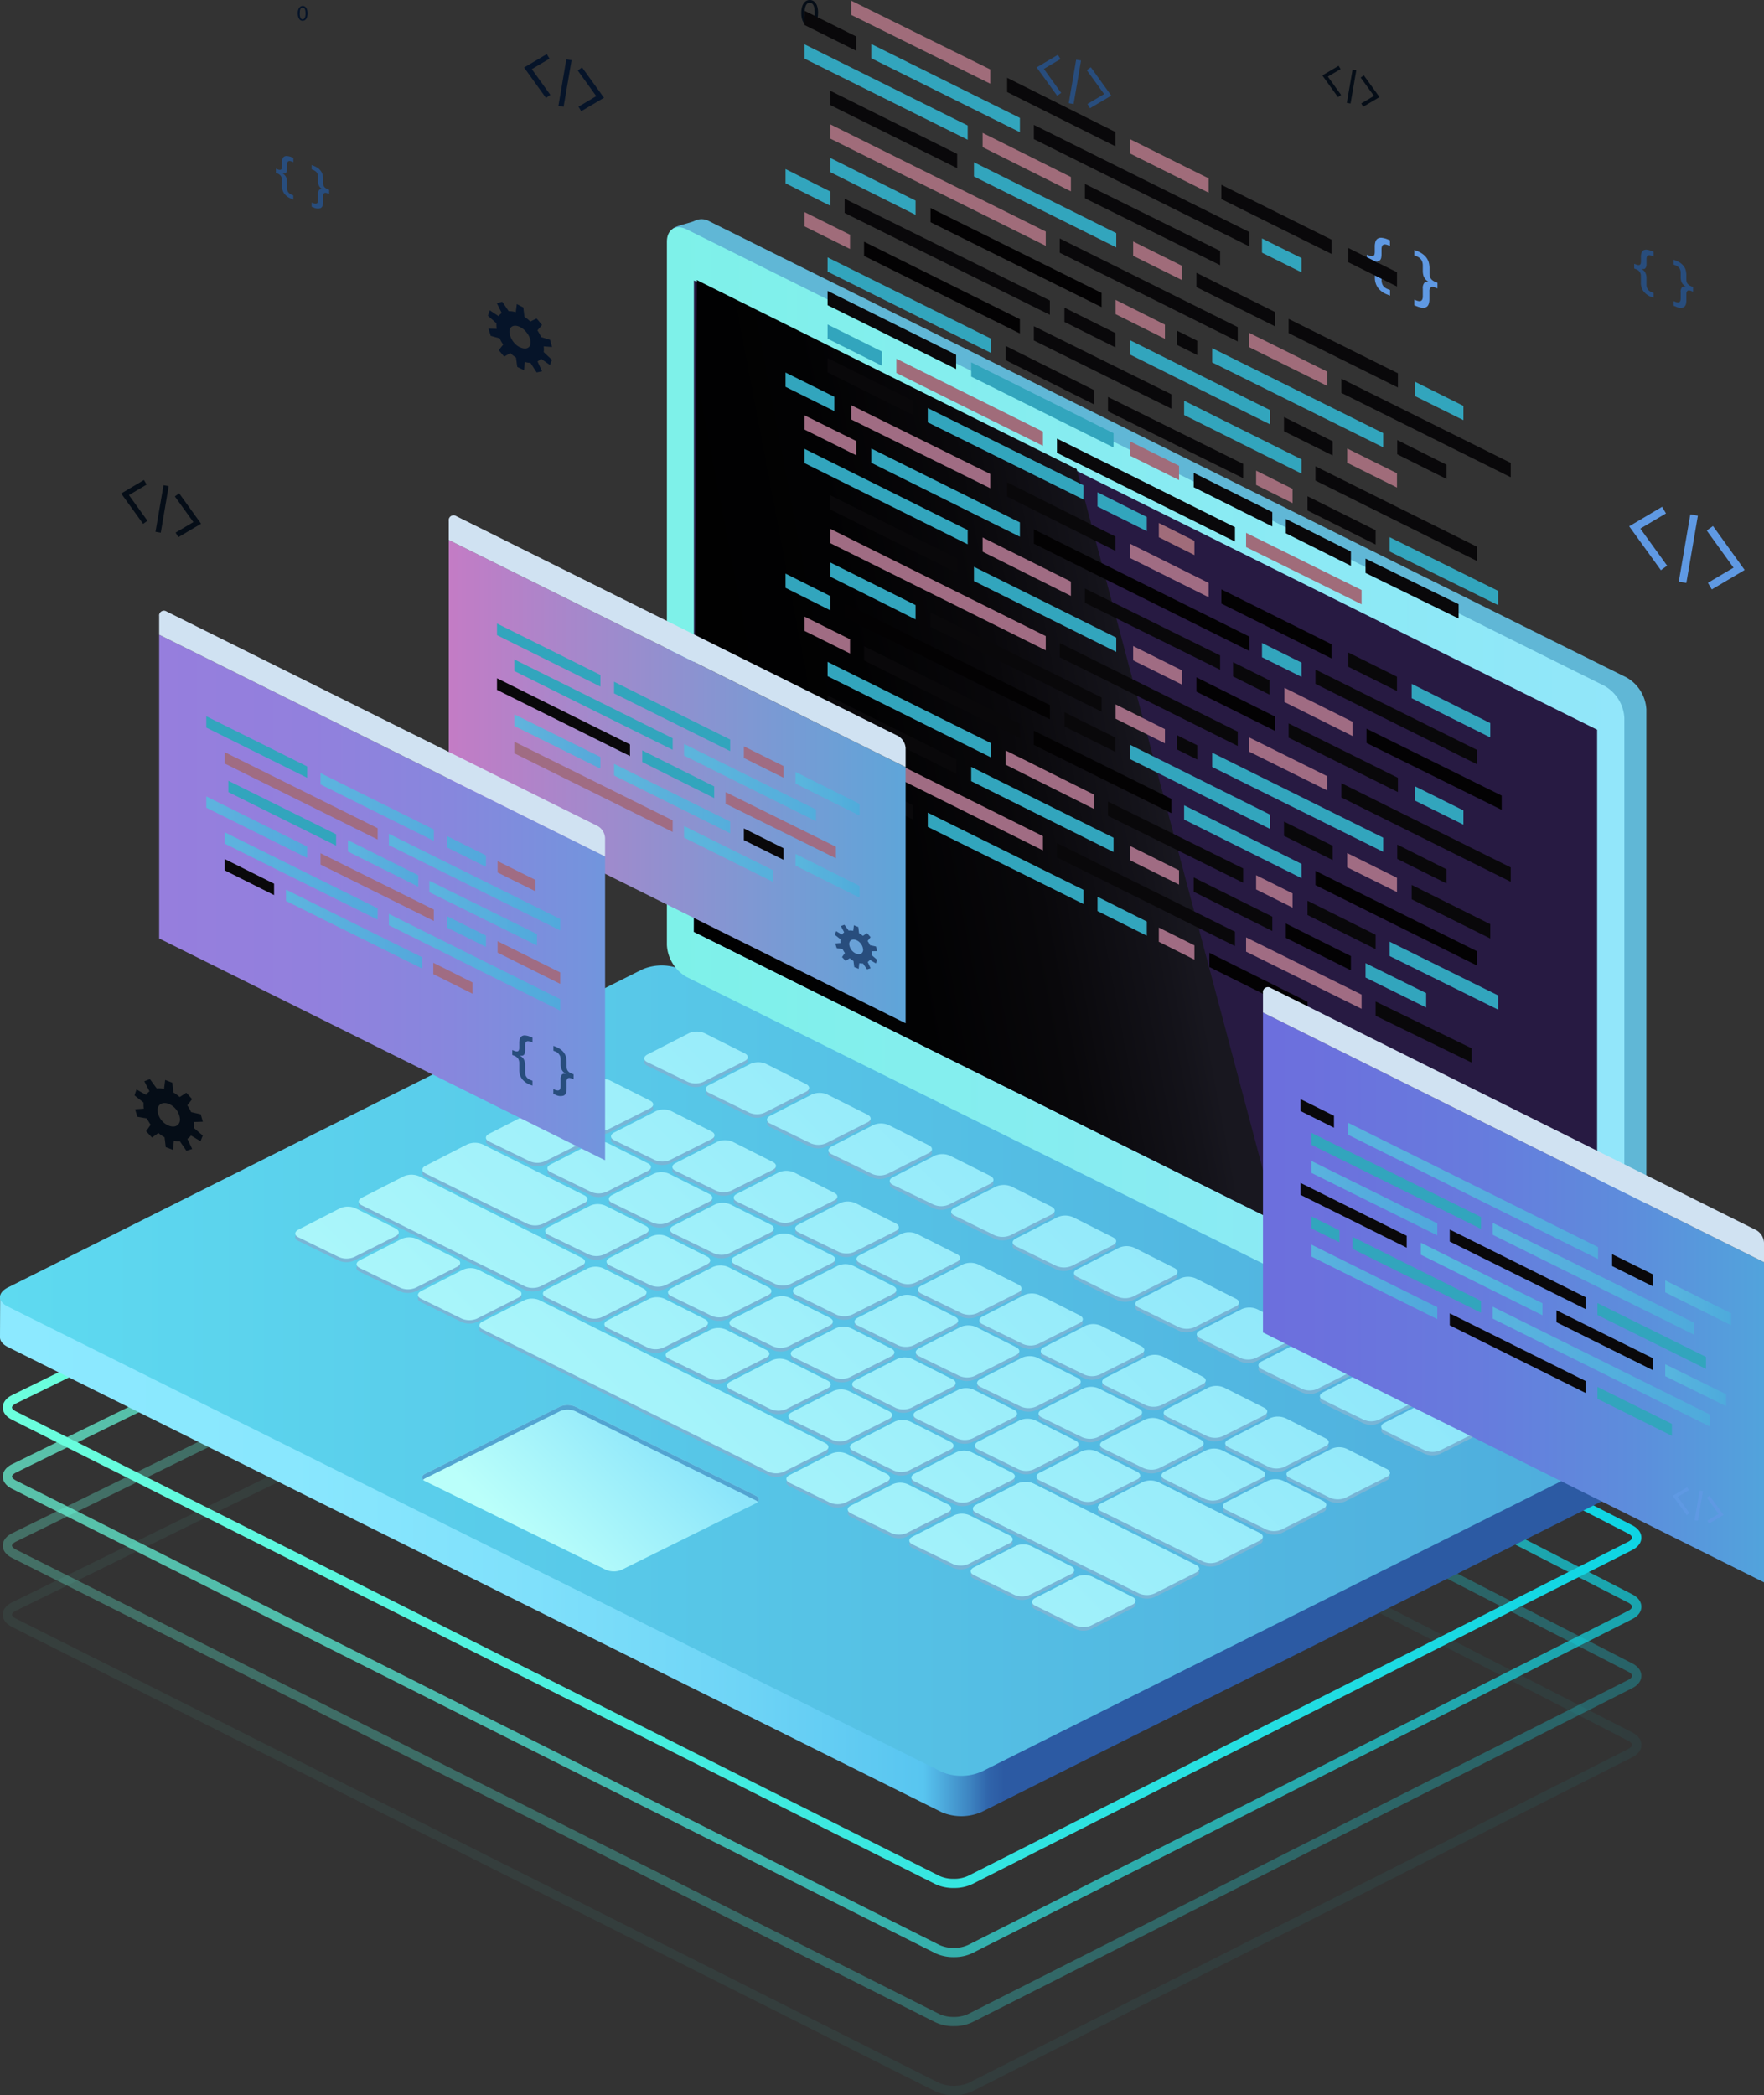 <svg xmlns="http://www.w3.org/2000/svg" xmlns:xlink="http://www.w3.org/1999/xlink" width="651.94" height="774.33" viewBox="0 0 651.94 774.33">
  <rect x="0" y="0" width="651.94" height="774.33" fill="#333333" stroke="none"/>
  <defs>
    <linearGradient id="linear-gradient" x1="331.3" y1="827.87" x2="331.3" y2="-73.29" gradientUnits="userSpaceOnUse">
      <stop offset="0"/>
      <stop offset="0.66"/>
      <stop offset="0.77"/>
      <stop offset="0.77" stop-color="#050505"/>
      <stop offset="0.79" stop-color="#393939"/>
      <stop offset="0.81" stop-color="#686868"/>
      <stop offset="0.83" stop-color="#909090"/>
      <stop offset="0.85" stop-color="#b3b3b3"/>
      <stop offset="0.87" stop-color="#cfcfcf"/>
      <stop offset="0.9" stop-color="#e4e4e4"/>
      <stop offset="0.92" stop-color="#f3f3f3"/>
      <stop offset="0.95" stop-color="#fcfcfc"/>
      <stop offset="1" stop-color="#fff"/>
    </linearGradient>
    <linearGradient id="linear-gradient-2" x1="407.7" y1="188.74" x2="454.57" y2="43.7" gradientUnits="userSpaceOnUse">
      <stop offset="0"/>
      <stop offset="0.16" stop-color="#313131"/>
      <stop offset="0.47" stop-color="#888"/>
      <stop offset="0.72" stop-color="#c8c8c8"/>
      <stop offset="0.91" stop-color="#f0f0f0"/>
      <stop offset="1" stop-color="#fff"/>
    </linearGradient>
    <filter id="luminosity-invert" filterUnits="userSpaceOnUse" color-interpolation-filters="sRGB">
      <feColorMatrix values="-1 0 0 0 1 0 -1 0 0 1 0 0 -1 0 1 0 0 0 1 0"/>
    </filter>
    <mask id="mask" x="-55.14" y="-80.23" width="772.89" height="908.1" maskUnits="userSpaceOnUse">
      <rect x="-55.14" y="-80.23" width="772.89" height="908.1" fill="url(#linear-gradient)" filter="url(#luminosity-invert)"/>
    </mask>
    <linearGradient id="linear-gradient-3" x1="1.03" y1="544.31" x2="606.62" y2="544.31" gradientUnits="userSpaceOnUse">
      <stop offset="0" stop-color="#6cffdd"/>
      <stop offset="1" stop-color="#0ed4e3"/>
    </linearGradient>
    <linearGradient id="linear-gradient-4" x1="1.03" y1="569.84" x2="606.62" y2="569.84" xlink:href="#linear-gradient-3"/>
    <linearGradient id="linear-gradient-5" x1="1.03" y1="595.36" x2="606.62" y2="595.36" xlink:href="#linear-gradient-3"/>
    <linearGradient id="linear-gradient-6" x1="1.03" y1="620.9" x2="606.62" y2="620.9" xlink:href="#linear-gradient-3"/>
    <linearGradient id="linear-gradient-7" y1="517.71" x2="598.52" y2="517.71" gradientUnits="userSpaceOnUse">
      <stop offset="0" stop-color="#8ce9ff"/>
      <stop offset="0.18" stop-color="#89e7fe"/>
      <stop offset="0.33" stop-color="#7fe0fb"/>
      <stop offset="0.46" stop-color="#6ed4f6"/>
      <stop offset="0.57" stop-color="#58c5f0"/>
      <stop offset="0.58" stop-color="#4fafe0"/>
      <stop offset="0.6" stop-color="#3c81bf"/>
      <stop offset="0.61" stop-color="#3065ab"/>
      <stop offset="0.62" stop-color="#2c5aa3"/>
    </linearGradient>
    <linearGradient id="linear-gradient-8" x1="0.03" y1="506.53" x2="598.33" y2="506.53" gradientUnits="userSpaceOnUse">
      <stop offset="0" stop-color="#5edaf0"/>
      <stop offset="1" stop-color="#4eacdc"/>
    </linearGradient>
    <linearGradient id="linear-gradient-9" x1="469.18" y1="420.88" x2="173.66" y2="716.4" gradientUnits="userSpaceOnUse">
      <stop offset="0" stop-color="#8ce5fa"/>
      <stop offset="1" stop-color="#bafffa"/>
    </linearGradient>
    <linearGradient id="linear-gradient-10" x1="476.04" y1="425.71" x2="180.49" y2="721.25" xlink:href="#linear-gradient-9"/>
    <linearGradient id="linear-gradient-11" x1="482.93" y1="430.52" x2="187.31" y2="726.13" xlink:href="#linear-gradient-9"/>
    <linearGradient id="linear-gradient-12" x1="489.75" y1="435.4" x2="194.23" y2="730.91" xlink:href="#linear-gradient-9"/>
    <linearGradient id="linear-gradient-13" x1="496.64" y1="440.22" x2="201.06" y2="735.8" xlink:href="#linear-gradient-9"/>
    <linearGradient id="linear-gradient-14" x1="506.85" y1="447.48" x2="211.39" y2="742.94" xlink:href="#linear-gradient-9"/>
    <linearGradient id="linear-gradient-15" x1="451.88" y1="404.16" x2="156.29" y2="699.76" xlink:href="#linear-gradient-9"/>
    <linearGradient id="linear-gradient-16" x1="458.69" y1="409.06" x2="163.21" y2="704.54" xlink:href="#linear-gradient-9"/>
    <linearGradient id="linear-gradient-17" x1="465.53" y1="413.89" x2="170.07" y2="709.36" xlink:href="#linear-gradient-9"/>
    <linearGradient id="linear-gradient-18" x1="472.47" y1="418.66" x2="176.79" y2="714.34" xlink:href="#linear-gradient-9"/>
    <linearGradient id="linear-gradient-19" x1="479.28" y1="423.57" x2="183.79" y2="719.06" xlink:href="#linear-gradient-9"/>
    <linearGradient id="linear-gradient-20" x1="489.54" y1="430.8" x2="193.99" y2="726.34" xlink:href="#linear-gradient-9"/>
    <linearGradient id="linear-gradient-21" x1="441.45" y1="392.26" x2="145.73" y2="687.97" xlink:href="#linear-gradient-9"/>
    <linearGradient id="linear-gradient-22" x1="448.25" y1="397.18" x2="152.68" y2="692.75" xlink:href="#linear-gradient-9"/>
    <linearGradient id="linear-gradient-23" x1="455.1" y1="402.01" x2="159.52" y2="697.59" xlink:href="#linear-gradient-9"/>
    <linearGradient id="linear-gradient-24" x1="461.94" y1="406.88" x2="166.46" y2="702.36" xlink:href="#linear-gradient-9"/>
    <linearGradient id="linear-gradient-25" x1="472.23" y1="414.09" x2="176.54" y2="709.78" xlink:href="#linear-gradient-9"/>
    <linearGradient id="linear-gradient-26" x1="424.03" y1="375.66" x2="128.51" y2="671.18" xlink:href="#linear-gradient-9"/>
    <linearGradient id="linear-gradient-27" x1="430.87" y1="380.52" x2="135.38" y2="676" xlink:href="#linear-gradient-9"/>
    <linearGradient id="linear-gradient-28" x1="437.75" y1="385.35" x2="142.23" y2="680.87" xlink:href="#linear-gradient-9"/>
    <linearGradient id="linear-gradient-29" x1="444.62" y1="390.17" x2="149.08" y2="685.72" xlink:href="#linear-gradient-9"/>
    <linearGradient id="linear-gradient-30" x1="454.85" y1="397.45" x2="159.4" y2="692.9" xlink:href="#linear-gradient-9"/>
    <linearGradient id="linear-gradient-31" x1="406.73" y1="358.93" x2="111.12" y2="654.54" xlink:href="#linear-gradient-9"/>
    <linearGradient id="linear-gradient-32" x1="413.56" y1="363.81" x2="118.03" y2="659.34" xlink:href="#linear-gradient-9"/>
    <linearGradient id="linear-gradient-33" x1="420.4" y1="368.65" x2="124.9" y2="664.16" xlink:href="#linear-gradient-9"/>
    <linearGradient id="linear-gradient-34" x1="427.27" y1="373.48" x2="131.71" y2="669.05" xlink:href="#linear-gradient-9"/>
    <linearGradient id="linear-gradient-35" x1="437.52" y1="380.75" x2="142.02" y2="676.25" xlink:href="#linear-gradient-9"/>
    <linearGradient id="linear-gradient-36" x1="389.39" y1="342.29" x2="93.84" y2="637.83" xlink:href="#linear-gradient-9"/>
    <linearGradient id="linear-gradient-37" x1="396.2" y1="347.12" x2="100.68" y2="642.64" xlink:href="#linear-gradient-9"/>
    <linearGradient id="linear-gradient-38" x1="403.05" y1="351.98" x2="107.57" y2="647.47" xlink:href="#linear-gradient-9"/>
    <linearGradient id="linear-gradient-39" x1="409.98" y1="356.8" x2="114.39" y2="652.39" xlink:href="#linear-gradient-9"/>
    <linearGradient id="linear-gradient-40" x1="420.19" y1="364.04" x2="124.61" y2="659.62" xlink:href="#linear-gradient-9"/>
    <linearGradient id="linear-gradient-41" x1="404.81" y1="349.15" x2="99.96" y2="654" xlink:href="#linear-gradient-9"/>
    <linearGradient id="linear-gradient-42" x1="243.56" y1="524.78" x2="196.27" y2="572.07" xlink:href="#linear-gradient-9"/>
    <linearGradient id="linear-gradient-43" x1="372.08" y1="325.56" x2="76.45" y2="621.19" xlink:href="#linear-gradient-9"/>
    <linearGradient id="linear-gradient-44" x1="378.89" y1="330.44" x2="83.36" y2="625.97" xlink:href="#linear-gradient-9"/>
    <linearGradient id="linear-gradient-45" x1="385.74" y1="335.27" x2="90.21" y2="630.81" xlink:href="#linear-gradient-9"/>
    <linearGradient id="linear-gradient-46" x1="392.57" y1="340.14" x2="97.12" y2="635.58" xlink:href="#linear-gradient-9"/>
    <linearGradient id="linear-gradient-47" x1="402.87" y1="347.35" x2="107.28" y2="642.94" xlink:href="#linear-gradient-9"/>
    <linearGradient id="linear-gradient-48" x1="347.78" y1="304.1" x2="52.31" y2="599.57" xlink:href="#linear-gradient-9"/>
    <linearGradient id="linear-gradient-49" x1="361.6" y1="313.73" x2="66" y2="609.33" xlink:href="#linear-gradient-9"/>
    <linearGradient id="linear-gradient-50" x1="368.42" y1="318.59" x2="72.87" y2="614.14" xlink:href="#linear-gradient-9"/>
    <linearGradient id="linear-gradient-51" x1="375.33" y1="323.37" x2="79.64" y2="619.06" xlink:href="#linear-gradient-9"/>
    <linearGradient id="linear-gradient-52" x1="385.53" y1="330.66" x2="89.91" y2="626.28" xlink:href="#linear-gradient-9"/>
    <linearGradient id="linear-gradient-53" x1="330.48" y1="287.4" x2="34.97" y2="582.91" xlink:href="#linear-gradient-9"/>
    <linearGradient id="linear-gradient-54" x1="351.08" y1="301.9" x2="55.53" y2="597.44" xlink:href="#linear-gradient-9"/>
    <linearGradient id="linear-gradient-55" x1="357.89" y1="306.78" x2="62.46" y2="602.2" xlink:href="#linear-gradient-9"/>
    <linearGradient id="linear-gradient-56" x1="368.18" y1="314" x2="72.65" y2="609.53" xlink:href="#linear-gradient-9"/>
    <linearGradient id="linear-gradient-57" x1="313.16" y1="270.71" x2="17.63" y2="566.24" xlink:href="#linear-gradient-9"/>
    <linearGradient id="linear-gradient-58" x1="340.81" y1="288.76" x2="38.98" y2="590.59" xlink:href="#linear-gradient-9"/>
    <linearGradient id="linear-gradient-59" x1="337.46" y1="286.84" x2="38.16" y2="586.14" xlink:href="#linear-gradient-9"/>
    <linearGradient id="linear-gradient-60" x1="333.85" y1="285.13" x2="38.1" y2="580.88" xlink:href="#linear-gradient-9"/>
    <linearGradient id="linear-gradient-61" x1="340.54" y1="290.11" x2="45.14" y2="585.51" xlink:href="#linear-gradient-9"/>
    <linearGradient id="linear-gradient-62" x1="350.85" y1="297.31" x2="55.32" y2="592.84" xlink:href="#linear-gradient-9"/>
    <linearGradient id="linear-gradient-63" x1="521.26" y1="471.1" x2="225.82" y2="766.54" xlink:href="#linear-gradient-9"/>
    <linearGradient id="linear-gradient-64" x1="513.14" y1="456.9" x2="211.35" y2="758.69" xlink:href="#linear-gradient-9"/>
    <linearGradient id="linear-gradient-65" x1="527.53" y1="471.2" x2="228.09" y2="770.64" xlink:href="#linear-gradient-9"/>
    <linearGradient id="linear-gradient-66" x1="541.86" y1="485.59" x2="246.41" y2="781.04" xlink:href="#linear-gradient-9"/>
    <linearGradient id="linear-gradient-67" x1="548.75" y1="490.39" x2="253.15" y2="785.98" xlink:href="#linear-gradient-9"/>
    <linearGradient id="linear-gradient-68" x1="558.98" y1="497.66" x2="263.46" y2="793.18" xlink:href="#linear-gradient-9"/>
    <linearGradient id="linear-gradient-69" x1="503.97" y1="454.37" x2="208.44" y2="749.9" xlink:href="#linear-gradient-9"/>
    <linearGradient id="linear-gradient-70" x1="524.55" y1="468.88" x2="229.01" y2="764.42" xlink:href="#linear-gradient-9"/>
    <linearGradient id="linear-gradient-71" x1="531.39" y1="473.74" x2="235.92" y2="769.21" xlink:href="#linear-gradient-9"/>
    <linearGradient id="linear-gradient-72" x1="541.65" y1="480.98" x2="246.17" y2="776.46" xlink:href="#linear-gradient-9"/>
    <linearGradient id="linear-gradient-73" x1="486.55" y1="437.74" x2="191.17" y2="733.12" xlink:href="#linear-gradient-9"/>
    <linearGradient id="linear-gradient-74" x1="493.5" y1="442.53" x2="197.98" y2="738.05" xlink:href="#linear-gradient-9"/>
    <linearGradient id="linear-gradient-75" x1="500.36" y1="447.34" x2="204.77" y2="742.92" xlink:href="#linear-gradient-9"/>
    <linearGradient id="linear-gradient-76" x1="507.21" y1="452.2" x2="211.69" y2="747.72" xlink:href="#linear-gradient-9"/>
    <linearGradient id="linear-gradient-77" x1="514.07" y1="457.03" x2="218.52" y2="752.58" xlink:href="#linear-gradient-9"/>
    <linearGradient id="linear-gradient-78" x1="524.33" y1="464.27" x2="228.72" y2="759.89" xlink:href="#linear-gradient-9"/>
    <linearGradient id="linear-gradient-79" x1="246.47" y1="307.27" x2="600.28" y2="307.27" gradientUnits="userSpaceOnUse">
      <stop offset="0" stop-color="#7ef1e9"/>
      <stop offset="1" stop-color="#92e6fa"/>
    </linearGradient>
    <linearGradient id="linear-gradient-80" x1="248.84" y1="299.58" x2="424.74" y2="266.09" gradientUnits="userSpaceOnUse">
      <stop offset="0"/>
      <stop offset="0.43" stop-color="#020203"/>
      <stop offset="0.71" stop-color="#09080b"/>
      <stop offset="0.94" stop-color="#14131a"/>
      <stop offset="1" stop-color="#18171f"/>
    </linearGradient>
    <linearGradient id="linear-gradient-81" x1="418.42" y1="479.49" x2="667.36" y2="479.49" gradientUnits="userSpaceOnUse">
      <stop offset="0" stop-color="#6e6cdd"/>
      <stop offset="0.26" stop-color="#6c70dd"/>
      <stop offset="0.51" stop-color="#677bdd"/>
      <stop offset="0.74" stop-color="#5d8ddc"/>
      <stop offset="0.97" stop-color="#50a7dc"/>
      <stop offset="1" stop-color="#4eacdc"/>
    </linearGradient>
    <linearGradient id="linear-gradient-82" x1="525.11" y1="472.68" x2="583.99" y2="472.68" gradientUnits="userSpaceOnUse">
      <stop offset="0" stop-color="#57b9de"/>
      <stop offset="1" stop-color="#4eacdc"/>
    </linearGradient>
    <linearGradient id="linear-gradient-83" x1="615.43" y1="511.93" x2="637.96" y2="511.93" xlink:href="#linear-gradient-82"/>
    <linearGradient id="linear-gradient-84" x1="551.66" y1="505.07" x2="632.06" y2="505.07" xlink:href="#linear-gradient-82"/>
    <linearGradient id="linear-gradient-85" x1="484.64" y1="473.74" x2="531.19" y2="473.74" xlink:href="#linear-gradient-82"/>
    <linearGradient id="linear-gradient-86" x1="498.21" y1="440.12" x2="619.23" y2="440.12" xlink:href="#linear-gradient-82"/>
    <linearGradient id="linear-gradient-87" x1="615.43" y1="481.48" x2="639.78" y2="481.48" xlink:href="#linear-gradient-82"/>
    <linearGradient id="linear-gradient-88" x1="551.66" y1="472.6" x2="626.12" y2="472.6" xlink:href="#linear-gradient-82"/>
    <linearGradient id="linear-gradient-89" x1="484.64" y1="442.79" x2="531.19" y2="442.79" xlink:href="#linear-gradient-82"/>
    <linearGradient id="linear-gradient-99" x1="124.28" y1="288.86" x2="363.41" y2="288.86" gradientUnits="userSpaceOnUse">
      <stop offset="0" stop-color="#dd71c0"/>
      <stop offset="0.61" stop-color="#8396d2"/>
      <stop offset="1" stop-color="#4eacdc"/>
    </linearGradient>
    <linearGradient id="linear-gradient-100" x1="226.95" y1="295.12" x2="283.15" y2="295.12" xlink:href="#linear-gradient-82"/>
    <linearGradient id="linear-gradient-101" x1="190.07" y1="274.04" x2="221.91" y2="274.04" xlink:href="#linear-gradient-82"/>
    <linearGradient id="linear-gradient-102" x1="294.02" y1="323.68" x2="317.69" y2="323.68" xlink:href="#linear-gradient-82"/>
    <linearGradient id="linear-gradient-103" x1="252.81" y1="315.6" x2="317.7" y2="315.6" xlink:href="#linear-gradient-82"/>
    <linearGradient id="linear-gradient-104" x1="294.02" y1="293.35" x2="317.69" y2="293.35" xlink:href="#linear-gradient-82"/>
    <linearGradient id="linear-gradient-105" x1="252.81" y1="289.21" x2="317.71" y2="289.21" xlink:href="#linear-gradient-82"/>
    <linearGradient id="linear-gradient-113" x1="58.83" y1="331.69" x2="283.24" y2="331.69" gradientUnits="userSpaceOnUse">
      <stop offset="0" stop-color="#967edd"/>
      <stop offset="0.25" stop-color="#9280dd"/>
      <stop offset="0.48" stop-color="#8787dd"/>
      <stop offset="0.7" stop-color="#7593dd"/>
      <stop offset="0.91" stop-color="#5ba4dc"/>
      <stop offset="1" stop-color="#4eacdc"/>
    </linearGradient>
    <linearGradient id="linear-gradient-114" x1="98.22" y1="344.29" x2="179.6" y2="344.29" xlink:href="#linear-gradient-82"/>
    <linearGradient id="linear-gradient-115" x1="76.24" y1="305.7" x2="113.53" y2="305.7" xlink:href="#linear-gradient-82"/>
    <linearGradient id="linear-gradient-116" x1="83.07" y1="323.75" x2="139.58" y2="323.75" xlink:href="#linear-gradient-82"/>
    <linearGradient id="linear-gradient-117" x1="143.71" y1="355.61" x2="207.03" y2="355.61" xlink:href="#linear-gradient-82"/>
    <linearGradient id="linear-gradient-118" x1="105.7" y1="343.36" x2="156.01" y2="343.36" xlink:href="#linear-gradient-82"/>
    <linearGradient id="linear-gradient-119" x1="118.47" y1="298.23" x2="173.3" y2="298.23" xlink:href="#linear-gradient-82"/>
    <linearGradient id="linear-gradient-120" x1="98.22" y1="314.69" x2="179.6" y2="314.69" xlink:href="#linear-gradient-82"/>
    <linearGradient id="linear-gradient-121" x1="143.71" y1="326" x2="207.03" y2="326" xlink:href="#linear-gradient-82"/>
    <linearGradient id="linear-gradient-122" x1="128.6" y1="319.09" x2="154.59" y2="319.09" xlink:href="#linear-gradient-82"/>
    <linearGradient id="linear-gradient-123" x1="158.7" y1="337.45" x2="198.45" y2="337.45" xlink:href="#linear-gradient-82"/>
    <mask id="mask-2" x="280.48" y="-22.61" width="294.82" height="297.72" maskUnits="userSpaceOnUse">
      <polygon points="575.31 275.1 280.48 128.27 280.48 -22.61 575.31 124.22 575.31 275.1" fill="url(#linear-gradient-2)" filter="url(#luminosity-invert)"/>
    </mask>
  </defs>
  <title>software-development-header</title>
  <g style="isolation: isolate">
    <g id="Layer_2" data-name="Layer 2">
      <g id="_ÎÓÈ_1" data-name="—ÎÓÈ_1">
        <g>
          <g mask="url(#mask)">
            <g style="mix-blend-mode: screen">
              <g>
                <path d="M113.66,4.89c0,1.81-.66,2.81-1.87,2.81-1,0-1.72-1-1.75-2.74s.79-2.77,1.85-2.77S113.66,3.2,113.66,4.89ZM110.77,5c0,1.4.42,2.17,1.07,2.17s1.09-.85,1.09-2.2-.35-2.17-1.09-2.17S110.77,3.51,110.77,5Z" fill="#061429"/>
                <path d="M302.35,4.65c0,3.15-1.17,4.86-3.22,4.86-1.8,0-3-1.68-3-4.73S297.4,0,299.27,0,302.35,1.73,302.35,4.65Zm-5,.14c0,2.4.74,3.77,1.86,3.77,1.3,0,1.9-1.49,1.9-3.85S300.52,1,299.21,1C298.13,1,297.33,2.3,297.33,4.79Z" fill="#050d17"/>
              </g>
              <g>
                <path d="M583.23,485.7c0,2.41-.9,3.73-2.47,3.73-1.37,0-2.32-1.29-2.35-3.63s1-3.69,2.48-3.69S583.23,483.44,583.23,485.7Zm-3.84.11c0,1.82.57,2.9,1.44,2.9s1.44-1.17,1.44-3-.45-2.89-1.44-2.89S579.39,483.88,579.39,485.81Z" fill="#284d7d"/>
                <path d="M580.26,508.25h0l-3.1,1.68-.46-1.84,3.88-2.08h2.05V523.8h-2.32Z" fill="#284d7d"/>
                <path d="M619,514.56c0,6.91-2.56,10.72-7.06,10.72-4,0-6.68-3.71-6.73-10.43s3-10.54,7.07-10.54S619,508.11,619,514.56Zm-11,.32c0,5.28,1.61,8.27,4.12,8.27,2.82,0,4.16-3.26,4.16-8.45,0-5-1.28-8.28-4.13-8.28C609.66,506.42,607.92,509.36,607.92,514.88Z" fill="#284d7d"/>
                <path d="M645,485.83c0,1.69-.6,2.59-1.71,2.59s-1.62-.88-1.66-2.53.75-2.58,1.74-2.58S645,484.25,645,485.83Zm-2.69.08c0,1.26.4,2,1,2s1-.81,1-2.07-.32-2-1-2S642.26,484.55,642.26,485.91Z" fill="#284d7d"/>
                <path d="M643,512h0l-1.58.83-.23-.9,2-1.06h1v9H643Z" fill="#284d7d"/>
                <path d="M643.07,542.66h0l-1.14.6-.18-.66,1.44-.77h.74v6.56h-.85Z" fill="#284d7d"/>
              </g>
            </g>
          </g>
          <path d="M352.5,697.75h0a15.42,15.42,0,0,1-6.83-1.44L4.46,524.7c-3-1.52-3.45-3.53-3.43-4.59s.46-3.05,3.48-4.54l251.4-123.38a17.58,17.58,0,0,1,13.69.13L603.2,563.67c3,1.53,3.42,3.55,3.42,4.61s-.46,3.09-3.45,4.6L359.35,696.3A15.52,15.52,0,0,1,352.5,697.75ZM262.6,394.22a12.24,12.24,0,0,0-5.19,1L6,518.64c-1.09.52-1.56,1.12-1.58,1.49s.49,1,1.57,1.53L347.2,693.28a12.35,12.35,0,0,0,5.3,1.07h0a12.06,12.06,0,0,0,5.31-1.09L601.64,569.85c1.17-.59,1.56-1.22,1.56-1.57s-.39-1-1.55-1.58L268.05,395.35A12.32,12.32,0,0,0,262.6,394.22Z" fill="url(#linear-gradient-3)"/>
          <g opacity="0.7">
            <path d="M352.5,723.28h0a15.56,15.56,0,0,1-6.83-1.44L4.46,550.22c-3-1.51-3.45-3.52-3.43-4.58s.46-3.06,3.48-4.54l251.4-123.38a17.66,17.66,0,0,1,13.69.12L603.2,589.19c3,1.53,3.42,3.56,3.42,4.62s-.46,3.08-3.45,4.6L359.35,721.82A15.38,15.38,0,0,1,352.5,723.28ZM262.6,419.74a12.24,12.24,0,0,0-5.19,1L6,544.17c-1.09.52-1.56,1.12-1.58,1.48s.49,1,1.57,1.54L347.2,718.8a12.34,12.34,0,0,0,5.3,1.08h0a12.21,12.21,0,0,0,5.31-1.09L601.64,595.37c1.17-.58,1.56-1.22,1.56-1.56s-.39-1-1.55-1.58L268.05,420.88A12.18,12.18,0,0,0,262.6,419.74Z" fill="url(#linear-gradient-4)"/>
          </g>
          <g opacity="0.3">
            <path d="M352.5,748.8h0a15.42,15.42,0,0,1-6.83-1.44L4.46,575.75c-3-1.52-3.45-3.53-3.43-4.59s.46-3,3.48-4.54l251.4-123.38c3.75-1.8,10-1.74,13.69.13L603.2,614.71c3,1.54,3.42,3.56,3.42,4.62s-.46,3.08-3.45,4.6L359.35,747.35A15.52,15.52,0,0,1,352.5,748.8ZM262.6,445.26a12.08,12.08,0,0,0-5.19,1.05L6,569.69c-1.09.52-1.56,1.12-1.58,1.49s.49,1,1.57,1.53L347.2,744.33a12.35,12.35,0,0,0,5.3,1.07h0a12.06,12.06,0,0,0,5.31-1.09L601.64,620.9c1.17-.59,1.56-1.22,1.56-1.57s-.39-1-1.55-1.58L268.05,446.4A12.31,12.31,0,0,0,262.6,445.26Z" fill="url(#linear-gradient-5)"/>
          </g>
          <g opacity="0.06">
            <path d="M352.5,774.33h0a15.53,15.53,0,0,1-6.83-1.44L4.46,601.27c-3-1.52-3.45-3.53-3.43-4.59s.46-3,3.48-4.53l251.4-123.37a17.71,17.71,0,0,1,13.69.13L603.2,640.24c3,1.53,3.42,3.54,3.42,4.62s-.44,3.08-3.45,4.61L359.35,772.89A15.62,15.62,0,0,1,352.5,774.33ZM262.57,470.8a12.25,12.25,0,0,0-5.16,1L6,595.21c-1.09.53-1.56,1.13-1.58,1.49s.49,1,1.57,1.54L347.2,769.85a14.5,14.5,0,0,0,10.61,0L601.64,646.44c1.17-.6,1.56-1.24,1.56-1.58s-.39-1-1.55-1.59L268.05,471.94A12.51,12.51,0,0,0,262.57,470.8Z" fill="url(#linear-gradient-6)"/>
          </g>
          <path d="M436.68,181.74c.87,2.38.09,4.8-1.74,5.45s-3.95-.69-4.79-3.05-.1-4.81,1.71-5.47S435.83,179.41,436.68,181.74Z" fill="#2a5797"/>
          <g>
            <path d="M237.3,365.72c4-2,10.53-2,14.5,0L597.26,532.35c2,1,1,15.83,1.07,17.16s-1,2.64-3,3.64L362.72,669.68a18.82,18.82,0,0,1-14.6.1L3,497.86c-2-1-3-2.27-3-3.59s.06-15.46.06-15.46Z" fill="url(#linear-gradient-7)"/>
            <path d="M237.3,358.3a18.23,18.23,0,0,1,14.5,0L595.33,531c4,2,4,5.2,0,7.21L362.72,654.77a18.91,18.91,0,0,1-14.6.11L3,482.93c-4-1.93-4-5.17,0-7.16Z" fill="url(#linear-gradient-8)"/>
            <g>
              <g style="mix-blend-mode: multiply">
                <path d="M314.45,560.6c-1.56-.78-1.58-2.07,0-2.85l15.38-7.88a7.1,7.1,0,0,1,5.68,0l14.83,7.49c1.57.78,1.57,2.07,0,2.85l-15.26,7.7a7.19,7.19,0,0,1-5.7,0Z" fill="#78b5d6"/>
                <path d="M338,548.8c-1.58-.79-1.58-2.07,0-2.86L353.34,538a7,7,0,0,1,5.69,0l14.82,7.46c1.55.81,1.55,2.09,0,2.88l-15.26,7.7a7.13,7.13,0,0,1-5.71,0Z" fill="#78b5d6"/>
                <path d="M361.45,537c-1.56-.79-1.58-2.07,0-2.88l15.42-7.9a7.25,7.25,0,0,1,5.69,0l14.84,7.48c1.56.78,1.56,2.09,0,2.86l-15.28,7.72a7.18,7.18,0,0,1-5.71,0Z" fill="#78b5d6"/>
                <path d="M385,525.16c-1.57-.78-1.58-2.06,0-2.87l15.39-7.86a7.17,7.17,0,0,1,5.69,0l14.84,7.45c1.56.8,1.56,2.07,0,2.88l-15.25,7.71a7.28,7.28,0,0,1-5.72,0Z" fill="#78b5d6"/>
                <path d="M408.48,513.38c-1.56-.78-1.58-2.06,0-2.87l15.4-7.89a7,7,0,0,1,5.69,0l14.82,7.46c1.57.79,1.57,2.07,0,2.85l-15.26,7.7a7.33,7.33,0,0,1-5.72,0Z" fill="#78b5d6"/>
                <path d="M443.45,495.88c-1.58-.79-1.58-2.07,0-2.86l15.42-7.87a7,7,0,0,1,5.69,0l14.85,7.44c1.56.8,1.56,2.08,0,2.85l-15.31,7.75a7.34,7.34,0,0,1-5.69,0Z" fill="#78b5d6"/>
                <path d="M291.77,549.26c-1.56-.78-1.58-2.07,0-2.85l15.39-7.89a7.08,7.08,0,0,1,5.67,0l14.84,7.45c1.55.79,1.58,2.09,0,2.89l-15.26,7.72a7.27,7.27,0,0,1-5.73,0Z" fill="#78b5d6"/>
                <path d="M315.27,537.48c-1.56-.78-1.58-2.06,0-2.88l15.41-7.91a7.09,7.09,0,0,1,5.69,0l14.85,7.48c1.56.79,1.56,2.07,0,2.86l-15.31,7.72a7.13,7.13,0,0,1-5.69,0Z" fill="#78b5d6"/>
                <path d="M338.76,525.65c-1.6-.78-1.6-2.06-.05-2.85l15.44-7.87a7,7,0,0,1,5.67,0l14.87,7.46c1.56.78,1.56,2.06,0,2.85l-15.31,7.73a7.25,7.25,0,0,1-5.69.05Z" fill="#78b5d6"/>
                <path d="M362.27,513.85c-1.56-.79-1.59-2.07,0-2.85l15.4-7.9a7,7,0,0,1,5.69,0l14.82,7.45c1.58.79,1.58,2.07,0,2.88l-15.26,7.71a7.24,7.24,0,0,1-5.72,0Z" fill="#78b5d6"/>
                <path d="M385.79,502.05c-1.57-.77-1.6-2.05,0-2.86l15.41-7.92a7,7,0,0,1,5.67,0l14.84,7.51c1.56.79,1.56,2.09,0,2.88l-15.3,7.7a7.15,7.15,0,0,1-5.7,0Z" fill="#78b5d6"/>
                <path d="M420.77,484.56c-1.58-.77-1.58-2.05,0-2.86l15.42-7.91a7,7,0,0,1,5.67,0l14.85,7.48c1.55.79,1.55,2.07,0,2.86l-15.29,7.69a7.33,7.33,0,0,1-5.72,0Z" fill="#78b5d6"/>
                <path d="M292.58,526.14c-1.58-.78-1.58-2.06,0-2.88L308,515.38a7.09,7.09,0,0,1,5.69,0l14.82,7.45c1.58.79,1.58,2.09,0,2.9l-15.29,7.7a7.39,7.39,0,0,1-5.71,0Z" fill="#78b5d6"/>
                <path d="M316.1,514.32c-1.57-.76-1.6-2,0-2.86l15.39-7.86a7.09,7.09,0,0,1,5.69,0L352,511c1.56.79,1.56,2.07,0,2.84l-15.3,7.72a7.17,7.17,0,0,1-5.69,0Z" fill="#78b5d6"/>
                <path d="M339.6,502.51c-1.57-.79-1.6-2.07,0-2.86L355,491.74a7.09,7.09,0,0,1,5.69,0l14.84,7.47c1.56.8,1.56,2.08,0,2.88L360.2,509.8a7.17,7.17,0,0,1-5.71,0Z" fill="#78b5d6"/>
                <path d="M363.1,490.73c-1.58-.79-1.58-2.07,0-2.88l15.38-7.9a7,7,0,0,1,5.68,0L399,487.41c1.57.81,1.57,2.09,0,2.88L383.7,498a7.3,7.3,0,0,1-5.71,0Z" fill="#78b5d6"/>
                <path d="M398.09,473.24c-1.58-.79-1.58-2.07,0-2.88l15.41-7.89a7,7,0,0,1,5.67,0L434,469.92c1.58.79,1.58,2.07,0,2.88l-15.31,7.71a7.13,7.13,0,0,1-5.69,0Z" fill="#78b5d6"/>
                <path d="M269.89,514.78c-1.6-.79-1.6-2.07-.05-2.86L285.27,504a7.06,7.06,0,0,1,5.68,0l14.85,7.48c1.58.79,1.58,2.09,0,2.87l-15.31,7.71a7.09,7.09,0,0,1-5.71,0Z" fill="#78b5d6"/>
                <path d="M293.39,503c-1.57-.77-1.57-2.05,0-2.88l15.44-7.92a7.12,7.12,0,0,1,5.67,0l14.82,7.5c1.58.77,1.58,2.07,0,2.84L314,510.29a7.26,7.26,0,0,1-5.71,0Z" fill="#78b5d6"/>
                <path d="M316.92,491.19c-1.57-.76-1.6-2.06,0-2.86l15.41-7.9a7,7,0,0,1,5.67,0l14.84,7.5c1.55.77,1.55,2.05,0,2.86l-15.31,7.7a7.17,7.17,0,0,1-5.71,0Z" fill="#78b5d6"/>
                <path d="M340.4,479.38c-1.56-.8-1.56-2.08,0-2.88l15.37-7.88a7,7,0,0,1,5.7,0l14.86,7.46c1.55.81,1.55,2.09,0,2.86L361,486.65a7.51,7.51,0,0,1-5.72,0Z" fill="#78b5d6"/>
                <path d="M375.41,461.88c-1.56-.77-1.58-2.05,0-2.86l15.4-7.87a7,7,0,0,1,5.68,0l14.83,7.45c1.55.79,1.55,2.07,0,2.86L396,469.13a7.17,7.17,0,0,1-5.69,0Z" fill="#78b5d6"/>
                <path d="M247.19,503.46c-1.59-.77-1.59-2,0-2.86l15.42-7.89a7,7,0,0,1,5.69,0l14.85,7.48c1.56.8,1.56,2.08,0,2.87l-15.28,7.71a7.26,7.26,0,0,1-5.71,0Z" fill="#78b5d6"/>
                <path d="M270.71,491.65c-1.57-.76-1.57-2,0-2.85l15.39-7.88a7.09,7.09,0,0,1,5.69,0l14.84,7.45c1.56.77,1.56,2.07,0,2.84l-15.29,7.71a7.3,7.3,0,0,1-5.71,0Z" fill="#78b5d6"/>
                <path d="M294.19,479.85c-1.56-.76-1.58-2.06,0-2.86l15.42-7.89a7,7,0,0,1,5.69,0l14.82,7.48c1.55.81,1.55,2.11,0,2.9l-15.27,7.7a7.18,7.18,0,0,1-5.71,0Z" fill="#78b5d6"/>
                <path d="M317.72,468c-1.56-.79-1.59-2.07,0-2.87l15.39-7.87a6.92,6.92,0,0,1,5.67,0l14.84,7.47c1.56.79,1.56,2.07,0,2.84l-15.28,7.74a7.3,7.3,0,0,1-5.71,0Z" fill="#78b5d6"/>
                <path d="M352.69,450.56c-1.58-.76-1.58-2,0-2.86l15.43-7.88a7.09,7.09,0,0,1,5.69,0l14.79,7.45c1.56.79,1.56,2.09,0,2.89l-15.26,7.71a7.43,7.43,0,0,1-5.69,0Z" fill="#78b5d6"/>
                <path d="M224.53,492.14c-1.56-.78-1.6-2.06-.05-2.87l15.39-7.9a7,7,0,0,1,5.7,0l14.86,7.48c1.57.79,1.57,2.09,0,2.88l-15.29,7.7a7.35,7.35,0,0,1-5.71,0Z" fill="#78b5d6"/>
                <path d="M248,480.31c-1.57-.76-1.59-2,0-2.85l15.38-7.87a7.06,7.06,0,0,1,5.68,0L283.87,477c1.58.77,1.58,2.07,0,2.86l-15.25,7.7a7.3,7.3,0,0,1-5.71.05Z" fill="#78b5d6"/>
                <path d="M271.52,468.51c-1.57-.77-1.58-2.05,0-2.85l15.39-7.89a7.17,7.17,0,0,1,5.69,0l14.83,7.45c1.55.79,1.57,2.07,0,2.86l-15.27,7.73a7.18,7.18,0,0,1-5.71,0Z" fill="#78b5d6"/>
                <path d="M295.05,456.73c-1.58-.79-1.6-2.07,0-2.86L310.44,446a6.93,6.93,0,0,1,5.66,0L331,453.41c1.56.8,1.56,2.09,0,2.89L315.67,464a7.33,7.33,0,0,1-5.72,0Z" fill="#78b5d6"/>
                <path d="M330,439.22c-1.56-.76-1.58-2.05,0-2.86l15.42-7.91a7,7,0,0,1,5.69,0l14.85,7.49c1.55.81,1.55,2.09,0,2.9l-15.29,7.7a7.26,7.26,0,0,1-5.71,0Z" fill="#78b5d6"/>
                <path d="M178.31,492.6c-1.57-.79-1.57-2.08,0-2.87l15.41-7.89a7.17,7.17,0,0,1,5.69,0L305,534.65c1.57.77,1.57,2.05,0,2.86l-15.29,7.7a7.07,7.07,0,0,1-5.7,0Z" fill="#78b5d6"/>
                <path d="M201.82,480.8c-1.58-.79-1.58-2.07,0-2.88l15.4-7.88a7.09,7.09,0,0,1,5.69,0l14.84,7.46c1.56.81,1.56,2.09,0,2.88l-15.29,7.7a7.19,7.19,0,0,1-5.7,0Z" fill="#78b5d6"/>
                <path d="M225.32,469c-1.56-.76-1.58-2.05,0-2.85l15.4-7.89a7.06,7.06,0,0,1,5.68,0l14.88,7.46c1.57.78,1.57,2.06,0,2.85l-15.31,7.71a7.09,7.09,0,0,1-5.69.05Z" fill="#78b5d6"/>
                <path d="M248.81,457.19c-1.6-.76-1.6-2.07,0-2.85l15.42-7.91a7.11,7.11,0,0,1,5.7,0l14.85,7.48c1.56.77,1.56,2.07,0,2.86l-15.31,7.7a7.13,7.13,0,0,1-5.69,0Z" fill="#78b5d6"/>
                <path d="M272.32,445.39c-1.56-.79-1.58-2.07,0-2.86l15.42-7.91a7,7,0,0,1,5.68,0l14.85,7.48c1.56.79,1.56,2.07,0,2.85L293,452.67a7.17,7.17,0,0,1-5.71,0Z" fill="#78b5d6"/>
                <path d="M307.33,427.88c-1.58-.76-1.58-2,0-2.86l15.41-7.9a7.09,7.09,0,0,1,5.69,0l14.83,7.46c1.55.79,1.55,2.09,0,2.87L328,435.16a7.39,7.39,0,0,1-5.71,0Z" fill="#78b5d6"/>
                <path d="M155.63,481.26c-1.58-.75-1.58-2,0-2.85l15.4-7.89a7,7,0,0,1,5.69,0l14.81,7.45c1.58.79,1.58,2.08,0,2.87l-15.26,7.72a7.09,7.09,0,0,1-5.71,0Z" fill="#78b5d6"/>
                <path d="M202.65,457.69c-1.57-.79-1.59-2.07,0-2.87l15.41-7.9a7,7,0,0,1,5.67,0l14.87,7.48c1.57.77,1.57,2.08,0,2.86L223.27,465a7.44,7.44,0,0,1-5.73,0Z" fill="#78b5d6"/>
                <path d="M226.16,445.83c-1.56-.77-1.58-2.05,0-2.86l15.4-7.88a7,7,0,0,1,5.66,0l14.85,7.46c1.56.79,1.56,2.09,0,2.88l-15.28,7.7a7.17,7.17,0,0,1-5.71,0Z" fill="#78b5d6"/>
                <path d="M249.64,434c-1.56-.78-1.59-2.06,0-2.87L265,423.3a7,7,0,0,1,5.68,0l14.83,7.45c1.58.81,1.58,2.1,0,2.89l-15.26,7.71a7.28,7.28,0,0,1-5.72,0Z" fill="#78b5d6"/>
                <path d="M284.61,416.56c-1.57-.77-1.57-2.06,0-2.88L300,405.81a7.15,7.15,0,0,1,5.7,0l14.85,7.45c1.55.79,1.56,2.07,0,2.86l-15.31,7.72a7.39,7.39,0,0,1-5.71,0Z" fill="#78b5d6"/>
                <path d="M132.94,470c-1.58-.78-1.58-2,0-2.85l15.41-7.92a7.23,7.23,0,0,1,5.7,0l14.8,7.42c1.56.79,1.56,2.09,0,2.89l-15.28,7.73a7.25,7.25,0,0,1-5.69,0Z" fill="#78b5d6"/>
                <path d="M203.47,434.51c-1.57-.78-1.6-2.06,0-2.85l15.39-7.9a7,7,0,0,1,5.69,0l14.82,7.45c1.58.79,1.58,2.07,0,2.88l-15.28,7.71a7.13,7.13,0,0,1-5.69,0Z" fill="#78b5d6"/>
                <path d="M227,422.71c-1.58-.77-1.6-2,0-2.86L242.34,412a7,7,0,0,1,5.68,0l14.83,7.48c1.55.79,1.55,2.09,0,2.88L247.57,430a7.3,7.3,0,0,1-5.69,0Z" fill="#78b5d6"/>
                <path d="M262,405.22c-1.57-.77-1.58-2.05,0-2.88l15.39-7.86a7.09,7.09,0,0,1,5.69,0l14.78,7.45c1.56.79,1.56,2.08,0,2.87l-15.25,7.71a7.3,7.3,0,0,1-5.71,0Z" fill="#78b5d6"/>
                <path d="M110.27,458.6c-1.58-.76-1.58-2.06,0-2.85l15.37-7.91a7.35,7.35,0,0,1,5.71,0l14.79,7.47c1.56.79,1.56,2.1,0,2.87l-15.26,7.69a7.17,7.17,0,0,1-5.71,0Z" fill="#78b5d6"/>
                <path d="M133.73,446.81c-1.55-.79-1.55-2.07,0-2.89L149.16,436a7,7,0,0,1,5.69,0L215,466.17c1.56.79,1.58,2.07,0,2.86l-15.26,7.7a7.39,7.39,0,0,1-5.71,0Z" fill="#78b5d6"/>
                <path d="M157.24,435c-1.58-.79-1.58-2.08,0-2.87l15.44-7.9a7.12,7.12,0,0,1,5.67,0L215.88,443c1.57.78,1.57,2.08,0,2.85l-15.29,7.75a7.44,7.44,0,0,1-5.73,0Z" fill="#78b5d6"/>
                <path d="M180.76,423.2c-1.6-.77-1.6-2.07,0-2.86l15.42-7.92a7.17,7.17,0,0,1,5.69,0l14.84,7.51c1.56.8,1.56,2.09,0,2.87l-15.26,7.67a7.15,7.15,0,0,1-5.7,0Z" fill="#78b5d6"/>
                <path d="M204.27,411.34c-1.58-.76-1.59-2,0-2.84l15.39-7.88a7,7,0,0,1,5.69,0l14.87,7.47c1.56.79,1.56,2.09,0,2.86l-15.31,7.72a7.26,7.26,0,0,1-5.71,0Z" fill="#78b5d6"/>
                <path d="M239.27,393.9c-1.58-.79-1.58-2.06,0-2.86l15.4-7.89a7,7,0,0,1,5.68,0l14.83,7.45c1.57.79,1.57,2.07,0,2.85l-15.28,7.7a7.3,7.3,0,0,1-5.71,0Z" fill="#78b5d6"/>
                <path d="M382.61,594.76c-1.6-.76-1.6-2.08-.05-2.85L398,584a7.14,7.14,0,0,1,5.68,0l14.83,7.48c1.58.77,1.58,2.08,0,2.86l-15.26,7.72a7.26,7.26,0,0,1-5.71,0Z" fill="#78b5d6"/>
                <path d="M360.74,560.3c-1.58-.76-1.58-2.08,0-2.88l15.39-7.88a7.21,7.21,0,0,1,5.69,0L442,579.64c1.57.79,1.58,2.07,0,2.86l-15.31,7.73a7.17,7.17,0,0,1-5.71,0Z" fill="#78b5d6"/>
                <path d="M406.9,559.82c-1.56-.79-1.56-2.07,0-2.88l15.4-7.89a7.13,7.13,0,0,1,5.69,0l37.53,18.79c1.55.79,1.56,2.07,0,2.85l-15.28,7.71a7.26,7.26,0,0,1-5.71,0Z" fill="#78b5d6"/>
                <path d="M453.11,559.35c-1.57-.78-1.58-2.07,0-2.85l15.44-7.92a7.14,7.14,0,0,1,5.66,0L489,556c1.55.78,1.56,2.06,0,2.85l-15.29,7.7a7.14,7.14,0,0,1-5.73,0Z" fill="#78b5d6"/>
                <path d="M476.63,547.52c-1.58-.76-1.6-2.06,0-2.86L492,536.77a7,7,0,0,1,5.68,0l14.8,7.46c1.57.81,1.58,2.09,0,2.88l-15.27,7.73a7.19,7.19,0,0,1-5.7,0Z" fill="#78b5d6"/>
                <path d="M511.61,530c-1.58-.78-1.58-2.06,0-2.88l15.4-7.88a7.09,7.09,0,0,1,5.69,0l14.8,7.48c1.59.79,1.59,2.09,0,2.88l-15.23,7.7a7.37,7.37,0,0,1-5.7,0Z" fill="#78b5d6"/>
                <path d="M359.9,583.42c-1.58-.76-1.58-2,0-2.85l15.42-7.91a7.14,7.14,0,0,1,5.68,0l14.83,7.48c1.57.77,1.57,2.09,0,2.86l-15.29,7.7a7.24,7.24,0,0,1-5.7,0Z" fill="#78b5d6"/>
                <path d="M430.42,548c-1.57-.78-1.58-2.07,0-2.85l15.41-7.92a7.19,7.19,0,0,1,5.68,0l14.82,7.45c1.55.8,1.55,2.12,0,2.89l-15.25,7.7a7.24,7.24,0,0,1-5.7,0Z" fill="#78b5d6"/>
                <path d="M453.93,536.18c-1.56-.76-1.6-2.06,0-2.85l15.38-7.89a7.09,7.09,0,0,1,5.71,0l14.84,7.45c1.56.79,1.56,2.07,0,2.86l-15.31,7.7a7.17,7.17,0,0,1-5.69,0Z" fill="#78b5d6"/>
                <path d="M488.91,518.7c-1.58-.77-1.58-2.05,0-2.86l15.41-7.9a7,7,0,0,1,5.67,0l14.85,7.48c1.57.81,1.57,2.09,0,2.88L509.55,526a7.18,7.18,0,0,1-5.71,0Z" fill="#78b5d6"/>
                <path d="M337.23,572.08c-1.6-.76-1.6-2,0-2.85l15.42-7.87a7.14,7.14,0,0,1,5.68,0l14.78,7.46c1.59.79,1.59,2.09,0,2.86l-15.21,7.7a7.28,7.28,0,0,1-5.72,0Z" fill="#78b5d6"/>
                <path d="M360.74,560.28c-1.57-.78-1.58-2.06,0-2.86l15.39-7.88a7.21,7.21,0,0,1,5.69,0L396.64,557c1.53.79,1.53,2.08,0,2.87l-15.28,7.7a7,7,0,0,1-5.69,0Z" fill="#78b5d6"/>
                <path d="M384.22,548.45c-1.59-.76-1.59-2,0-2.86l15.39-7.89a7.17,7.17,0,0,1,5.69,0l14.88,7.51c1.57.77,1.57,2.09,0,2.86l-15.32,7.72a7.34,7.34,0,0,1-5.69,0Z" fill="#78b5d6"/>
                <path d="M407.72,536.67c-1.59-.78-1.59-2.07,0-2.85l15.43-7.89a7.23,7.23,0,0,1,5.68,0l14.85,7.43c1.55.81,1.55,2.1,0,2.89l-15.28,7.7a7.18,7.18,0,0,1-5.71,0Z" fill="#78b5d6"/>
                <path d="M431.24,524.87c-1.58-.79-1.58-2.07,0-2.86l15.39-7.91a7.09,7.09,0,0,1,5.69,0l14.82,7.45c1.57.79,1.57,2.07,0,2.85l-15.27,7.7a7.18,7.18,0,0,1-5.71,0Z" fill="#78b5d6"/>
                <path d="M466.25,507.37c-1.56-.79-1.58-2.08,0-2.88l15.38-7.86a7,7,0,0,1,5.68,0L502.13,504c1.57.8,1.59,2.08,0,2.87l-15.29,7.73a7.17,7.17,0,0,1-5.69,0Z" fill="#78b5d6"/>
              </g>
              <g>
                <g>
                  <path d="M314.48,559.28c-1.56-.79-1.58-2.07,0-2.86l15.39-7.87a7,7,0,0,1,5.67,0L350.38,556c1.55.79,1.55,2.07,0,2.86l-15.28,7.7a7.34,7.34,0,0,1-5.69,0Z" fill="url(#linear-gradient-9)"/>
                  <path d="M338,547.47c-1.58-.77-1.58-2.06,0-2.85l15.42-7.92a7.13,7.13,0,0,1,5.69,0l14.8,7.48c1.57.79,1.57,2.09,0,2.86l-15.24,7.71a7.13,7.13,0,0,1-5.71,0Z" fill="url(#linear-gradient-10)"/>
                  <path d="M361.48,535.67c-1.56-.79-1.58-2.07,0-2.88l15.42-7.89a7.13,7.13,0,0,1,5.69,0l14.84,7.46c1.56.79,1.56,2.09,0,2.88L382.1,543a7.09,7.09,0,0,1-5.69,0Z" fill="url(#linear-gradient-11)"/>
                  <path d="M385,523.83c-1.57-.76-1.58-2,0-2.85l15.39-7.86a7.06,7.06,0,0,1,5.68,0l14.85,7.45c1.56.8,1.56,2.07,0,2.86l-15.25,7.73a7.37,7.37,0,0,1-5.72,0Z" fill="url(#linear-gradient-12)"/>
                  <path d="M408.53,512.05c-1.58-.76-1.6-2.06,0-2.85l15.4-7.91a7.07,7.07,0,0,1,5.7,0l14.81,7.46c1.57.79,1.57,2.07,0,2.86l-15.26,7.71a7.28,7.28,0,0,1-5.72,0Z" fill="url(#linear-gradient-13)"/>
                  <path d="M443.48,494.56c-1.58-.79-1.58-2.07,0-2.85l15.42-7.89a7.17,7.17,0,0,1,5.69,0l14.85,7.45c1.57.79,1.57,2.07,0,2.86l-15.31,7.73a7.17,7.17,0,0,1-5.69,0Z" fill="url(#linear-gradient-14)"/>
                </g>
                <g>
                  <path d="M291.81,548c-1.57-.79-1.59-2.08,0-2.87l15.39-7.87a7,7,0,0,1,5.69,0l14.83,7.44c1.55.79,1.57,2.09,0,2.9l-15.29,7.72a7.25,7.25,0,0,1-5.69,0Z" fill="url(#linear-gradient-15)"/>
                  <path d="M315.31,536.15c-1.57-.76-1.59-2,0-2.86l15.41-7.93a7.16,7.16,0,0,1,5.67,0l14.85,7.5c1.59.77,1.59,2.07,0,2.84l-15.29,7.72a7.22,7.22,0,0,1-5.71,0Z" fill="url(#linear-gradient-16)"/>
                  <path d="M338.79,524.34c-1.58-.8-1.58-2.08,0-2.85l15.42-7.89a6.92,6.92,0,0,1,5.67,0L374.72,521c1.57.79,1.57,2.08,0,2.87l-15.29,7.73a7.35,7.35,0,0,1-5.73,0Z" fill="url(#linear-gradient-17)"/>
                  <path d="M362.31,512.54c-1.57-.79-1.6-2.07,0-2.86l15.4-7.9a7.06,7.06,0,0,1,5.68,0l14.85,7.45c1.56.77,1.56,2.07,0,2.86l-15.28,7.72a7.3,7.3,0,0,1-5.71,0Z" fill="url(#linear-gradient-18)"/>
                  <path d="M385.82,500.72c-1.57-.75-1.58-2.05,0-2.84l15.4-7.94a7,7,0,0,1,5.66,0l14.83,7.51c1.59.78,1.59,2.09,0,2.87L406.44,508a7.12,7.12,0,0,1-5.72,0Z" fill="url(#linear-gradient-19)"/>
                  <path d="M420.8,483.23c-1.58-.76-1.58-2,0-2.84l15.42-7.93a7.09,7.09,0,0,1,5.69,0l14.84,7.5c1.55.77,1.55,2.05,0,2.84l-15.31,7.7a7.22,7.22,0,0,1-5.71,0Z" fill="url(#linear-gradient-20)"/>
                </g>
                <g>
                  <path d="M292.61,524.81c-1.6-.76-1.6-2-.05-2.86L308,514.06a7.19,7.19,0,0,1,5.68,0l14.85,7.47c1.56.77,1.56,2.07,0,2.88l-15.31,7.7a7.21,7.21,0,0,1-5.69,0Z" fill="url(#linear-gradient-21)"/>
                  <path d="M316.13,513c-1.58-.77-1.58-2.05,0-2.88l15.39-7.86a7.14,7.14,0,0,1,5.68,0L352,509.71c1.58.79,1.58,2.07,0,2.86l-15.26,7.72a7.22,7.22,0,0,1-5.73,0Z" fill="url(#linear-gradient-22)"/>
                  <path d="M339.63,501.2c-1.57-.79-1.6-2.07,0-2.88L355,490.41a7.26,7.26,0,0,1,5.71,0l14.83,7.48c1.58.81,1.58,2.09,0,2.87l-15.28,7.73a7.25,7.25,0,0,1-5.69,0Z" fill="url(#linear-gradient-23)"/>
                  <path d="M363.13,489.4c-1.57-.77-1.6-2.07,0-2.86l15.36-7.92a7.09,7.09,0,0,1,5.69,0L399,486.1c1.58.79,1.58,2.07,0,2.86l-15.3,7.72a7.13,7.13,0,0,1-5.69,0Z" fill="url(#linear-gradient-24)"/>
                  <path d="M398.12,471.91c-1.59-.77-1.59-2.07,0-2.86l15.41-7.91a7,7,0,0,1,5.69,0L434,468.61c1.56.77,1.56,2.05,0,2.86l-15.32,7.72a7.13,7.13,0,0,1-5.71,0Z" fill="url(#linear-gradient-25)"/>
                </g>
                <g>
                  <path d="M269.9,513.45c-1.56-.77-1.56-2.07,0-2.84l15.4-7.89a7.13,7.13,0,0,1,5.71,0l14.85,7.49c1.55.78,1.55,2.09,0,2.85l-15.32,7.72a7.13,7.13,0,0,1-5.71,0Z" fill="url(#linear-gradient-26)"/>
                  <path d="M293.43,501.67c-1.56-.76-1.59-2.05,0-2.88l15.45-7.9a7,7,0,0,1,5.66,0l14.83,7.48c1.57.79,1.57,2.07,0,2.86L314,509a7.13,7.13,0,0,1-5.69,0Z" fill="url(#linear-gradient-27)"/>
                  <path d="M317,489.86c-1.58-.76-1.58-2,0-2.86l15.42-7.88a7,7,0,0,1,5.69,0l14.8,7.48c1.58.79,1.58,2.07,0,2.86l-15.29,7.72a7.3,7.3,0,0,1-5.71,0Z" fill="url(#linear-gradient-28)"/>
                  <path d="M340.45,478.05c-1.57-.79-1.6-2.08,0-2.87l15.38-7.89a7.13,7.13,0,0,1,5.71,0l14.84,7.46c1.55.81,1.55,2.09,0,2.88l-15.27,7.7a7.38,7.38,0,0,1-5.74,0Z" fill="url(#linear-gradient-29)"/>
                  <path d="M375.45,460.56c-1.59-.76-1.59-2.06,0-2.85l15.4-7.89a7.24,7.24,0,0,1,5.7,0l14.8,7.47c1.55.77,1.57,2.05,0,2.86l-15.26,7.68a7.18,7.18,0,0,1-5.73,0Z" fill="url(#linear-gradient-30)"/>
                </g>
                <g>
                  <path d="M247.21,502.13c-1.58-.76-1.58-2,0-2.84l15.42-7.91a7.17,7.17,0,0,1,5.69,0l14.85,7.49c1.58.78,1.58,2.07,0,2.85l-15.28,7.72a7.26,7.26,0,0,1-5.71,0Z" fill="url(#linear-gradient-31)"/>
                  <path d="M270.76,490.33c-1.58-.77-1.6-2.05,0-2.86l15.4-7.87a7.19,7.19,0,0,1,5.68,0L306.64,487c1.57.79,1.57,2.07,0,2.86l-15.29,7.7a7.39,7.39,0,0,1-5.71,0Z" fill="url(#linear-gradient-32)"/>
                  <path d="M294.24,478.52c-1.58-.76-1.6-2-.05-2.86l15.44-7.88a7,7,0,0,1,5.68,0l14.81,7.49c1.55.81,1.55,2.1,0,2.9l-15.27,7.7a7.26,7.26,0,0,1-5.71,0Z" fill="url(#linear-gradient-33)"/>
                  <path d="M317.74,466.71c-1.57-.78-1.58-2.07,0-2.85L333.11,456a7,7,0,0,1,5.7,0l14.83,7.48c1.56.78,1.56,2.06,0,2.85L338.36,474a7.13,7.13,0,0,1-5.71,0Z" fill="url(#linear-gradient-34)"/>
                  <path d="M352.74,449.23c-1.6-.74-1.6-2-.05-2.84l15.44-7.89a7.24,7.24,0,0,1,5.7,0l14.79,7.45c1.57.79,1.57,2.09,0,2.9l-15.26,7.7a7.3,7.3,0,0,1-5.71,0Z" fill="url(#linear-gradient-35)"/>
                </g>
                <g>
                  <path d="M224.55,490.81c-1.55-.76-1.58-2,0-2.85L239.9,480a7.11,7.11,0,0,1,5.7,0l14.86,7.5c1.58.77,1.58,2.09,0,2.86l-15.29,7.7a7.26,7.26,0,0,1-5.71,0Z" fill="url(#linear-gradient-36)"/>
                  <path d="M248.05,479c-1.57-.78-1.58-2.06,0-2.87l15.39-7.87a7,7,0,0,1,5.69,0l14.81,7.45c1.56.79,1.56,2.07,0,2.88l-15.24,7.7a7.3,7.3,0,0,1-5.71,0Z" fill="url(#linear-gradient-37)"/>
                  <path d="M271.56,467.2c-1.58-.78-1.59-2.06,0-2.86l15.39-7.88a7,7,0,0,1,5.69,0l14.84,7.45c1.55.79,1.56,2.08,0,2.85l-15.3,7.75a7.25,7.25,0,0,1-5.69,0Z" fill="url(#linear-gradient-38)"/>
                  <path d="M295.06,455.4c-1.56-.77-1.58-2.07,0-2.84l15.4-7.93a7,7,0,0,1,5.68,0L331,452.1c1.58.79,1.58,2.08,0,2.87l-15.28,7.69a7.2,7.2,0,0,1-5.72,0Z" fill="url(#linear-gradient-39)"/>
                  <path d="M330,437.89c-1.56-.74-1.58-2.05,0-2.84l15.43-7.93a7,7,0,0,1,5.68,0L366,434.57c1.55.81,1.55,2.09,0,2.9l-15.29,7.7a7.09,7.09,0,0,1-5.71,0Z" fill="url(#linear-gradient-40)"/>
                </g>
                <g>
                  <path d="M178.34,491.28c-1.57-.79-1.57-2.07,0-2.88l15.41-7.87a7,7,0,0,1,5.69,0L305,533.32c1.56.79,1.56,2.07,0,2.88l-15.29,7.7a7.22,7.22,0,0,1-5.71,0Z" fill="url(#linear-gradient-41)"/>
                  <path d="M157.18,547.44c-1.6-.76-1.6-2,0-2.82l49.77-24.78a7.17,7.17,0,0,1,5.69,0l66.71,32.92c1.56.76,1.56,2,0,2.82l-49.64,24.59a7.53,7.53,0,0,1-5.73,0Z" fill="url(#linear-gradient-42)"/>
                  <path d="M201.86,479.47c-1.59-.78-1.59-2.06,0-2.86l15.4-7.89a7.21,7.21,0,0,1,5.69,0l14.84,7.48c1.56.79,1.56,2.09,0,2.86l-15.28,7.7a7.13,7.13,0,0,1-5.71,0Z" fill="url(#linear-gradient-43)"/>
                  <path d="M225.35,467.67c-1.56-.76-1.58-2.05,0-2.84l15.41-7.91a7,7,0,0,1,5.67,0l14.88,7.45c1.57.79,1.57,2.07,0,2.86L246,474.93a7.09,7.09,0,0,1-5.71,0Z" fill="url(#linear-gradient-44)"/>
                  <path d="M248.84,455.87c-1.58-.77-1.58-2.07,0-2.86l15.42-7.89a7,7,0,0,1,5.67,0l14.87,7.46c1.56.79,1.56,2.09,0,2.86l-15.29,7.72a7.35,7.35,0,0,1-5.73,0Z" fill="url(#linear-gradient-45)"/>
                  <path d="M272.35,444.06c-1.56-.77-1.58-2.07,0-2.84l15.42-7.93a7.09,7.09,0,0,1,5.69,0l14.84,7.5c1.56.77,1.56,2.05,0,2.84L293,451.34a7.11,7.11,0,0,1-5.7,0Z" fill="url(#linear-gradient-46)"/>
                  <path d="M307.38,426.56c-1.6-.75-1.6-2-.05-2.85l15.41-7.92a7.13,7.13,0,0,1,5.69,0l14.84,7.46c1.55.79,1.55,2.09,0,2.88L328,433.83a7.22,7.22,0,0,1-5.71,0Z" fill="url(#linear-gradient-47)"/>
                </g>
                <g>
                  <path d="M155.66,480c-1.58-.76-1.58-2.06,0-2.87l15.4-7.87a6.94,6.94,0,0,1,5.68,0l14.83,7.45c1.55.79,1.55,2.09,0,2.87l-15.26,7.73a7.24,7.24,0,0,1-5.72,0Z" fill="url(#linear-gradient-48)"/>
                  <path d="M202.68,456.37c-1.57-.78-1.58-2.08,0-2.87l15.4-7.9a6.94,6.94,0,0,1,5.68,0L238.59,453c1.57.79,1.57,2.09,0,2.88l-15.31,7.73a7.17,7.17,0,0,1-5.69,0Z" fill="url(#linear-gradient-49)"/>
                  <path d="M226.19,444.51c-1.56-.76-1.58-2.05,0-2.85l15.4-7.88a7.06,7.06,0,0,1,5.68,0l14.81,7.46c1.59.78,1.59,2.09,0,2.86l-15.26,7.72a7.28,7.28,0,0,1-5.72,0Z" fill="url(#linear-gradient-50)"/>
                  <path d="M249.68,432.71c-1.57-.76-1.59-2.06,0-2.85l15.4-7.89a7.24,7.24,0,0,1,5.7,0l14.83,7.45c1.57.81,1.57,2.11,0,2.9L270.3,440a7.17,7.17,0,0,1-5.71,0Z" fill="url(#linear-gradient-51)"/>
                  <path d="M284.64,415.23c-1.58-.76-1.58-2.05,0-2.86l15.42-7.89a7.16,7.16,0,0,1,5.67,0l14.87,7.46c1.55.78,1.56,2.06,0,2.85l-15.29,7.72a7.31,7.31,0,0,1-5.73,0Z" fill="url(#linear-gradient-52)"/>
                </g>
                <g>
                  <path d="M133,468.64c-1.6-.79-1.6-2.06-.05-2.86l15.44-7.91a7,7,0,0,1,5.67,0l14.84,7.41c1.56.8,1.56,2.09,0,2.9l-15.26,7.73a7.28,7.28,0,0,1-5.72,0Z" fill="url(#linear-gradient-53)"/>
                  <path d="M203.5,433.2c-1.57-.78-1.6-2.06,0-2.86l15.39-7.9a7.06,7.06,0,0,1,5.68,0l14.83,7.45c1.58.77,1.58,2.07,0,2.86l-15.27,7.72a7.22,7.22,0,0,1-5.71,0Z" fill="url(#linear-gradient-54)"/>
                  <path d="M227,421.39c-1.56-.76-1.58-2.06,0-2.85l15.42-7.91a7.19,7.19,0,0,1,5.68,0l14.82,7.5c1.55.78,1.55,2.09,0,2.86l-15.26,7.69a7.17,7.17,0,0,1-5.71,0Z" fill="url(#linear-gradient-55)"/>
                  <path d="M262,403.89c-1.56-.76-1.58-2.05,0-2.86l15.38-7.87a7.19,7.19,0,0,1,5.68,0l14.8,7.46c1.57.78,1.57,2.08,0,2.87l-15.24,7.7a7.13,7.13,0,0,1-5.71,0Z" fill="url(#linear-gradient-56)"/>
                </g>
                <g>
                  <path d="M110.31,457.28c-1.59-.77-1.6-2,0-2.86l15.39-7.89a7.1,7.1,0,0,1,5.68,0l14.8,7.45c1.56.8,1.56,2.1,0,2.89l-15.26,7.69a7.28,7.28,0,0,1-5.7,0Z" fill="url(#linear-gradient-57)"/>
                  <path d="M133.78,445.48c-1.59-.77-1.59-2.05,0-2.87l15.45-7.89a7.17,7.17,0,0,1,5.71,0L215,464.86c1.59.77,1.6,2.07,0,2.84l-15.28,7.71a7.25,7.25,0,0,1-5.69,0Z" fill="url(#linear-gradient-58)"/>
                  <path d="M157.27,433.69c-1.56-.79-1.56-2.07,0-2.85l15.4-7.92a7.17,7.17,0,0,1,5.71,0l37.54,18.81c1.57.79,1.57,2.07,0,2.86L200.6,452.3a7.21,7.21,0,0,1-5.69,0Z" fill="url(#linear-gradient-59)"/>
                  <path d="M180.77,421.89c-1.58-.79-1.58-2.07,0-2.88l15.42-7.9a7.19,7.19,0,0,1,5.68,0l14.84,7.52c1.57.8,1.57,2.08,0,2.87l-15.27,7.66a7.19,7.19,0,0,1-5.7,0Z" fill="url(#linear-gradient-60)"/>
                  <path d="M204.31,410c-1.57-.78-1.59-2.06,0-2.86l15.39-7.88a7.12,7.12,0,0,1,5.67,0l14.85,7.48c1.57.77,1.57,2.07,0,2.86l-15.29,7.7a7.17,7.17,0,0,1-5.71,0Z" fill="url(#linear-gradient-61)"/>
                  <path d="M239.3,392.57c-1.6-.77-1.6-2-.05-2.85l15.41-7.9a7.26,7.26,0,0,1,5.71,0l14.83,7.45c1.57.79,1.57,2.07,0,2.86l-15.28,7.7a7.26,7.26,0,0,1-5.71,0Z" fill="url(#linear-gradient-62)"/>
                </g>
              </g>
              <g>
                <g>
                  <path d="M382.63,593.44c-1.58-.77-1.58-2.07,0-2.86L398,582.69a7.07,7.07,0,0,1,5.7,0l14.81,7.47c1.59.79,1.59,2.09,0,2.88l-15.3,7.71a7.09,7.09,0,0,1-5.69,0Z" fill="url(#linear-gradient-63)"/>
                  <path d="M360.77,559c-1.58-.76-1.58-2.06,0-2.86l15.38-7.88a7.19,7.19,0,0,1,5.68-.05L442,578.33c1.58.77,1.6,2,0,2.84l-15.29,7.73a7.26,7.26,0,0,1-5.71,0Z" fill="url(#linear-gradient-64)"/>
                  <path d="M406.93,558.49c-1.56-.79-1.56-2.07,0-2.87l15.4-7.9a7.13,7.13,0,0,1,5.69,0l37.53,18.79c1.55.79,1.57,2.07,0,2.86l-15.29,7.72a7.13,7.13,0,0,1-5.69,0Z" fill="url(#linear-gradient-65)"/>
                  <path d="M453.14,558c-1.56-.79-1.58-2.07,0-2.86l15.41-7.9a7.1,7.1,0,0,1,5.68,0L489,554.71c1.55.8,1.57,2.08,0,2.85l-15.31,7.7a7.17,7.17,0,0,1-5.71,0Z" fill="url(#linear-gradient-66)"/>
                  <path d="M476.64,546.19c-1.56-.74-1.58-2.06,0-2.85l15.43-7.9a7,7,0,0,1,5.66,0l14.82,7.47c1.55.8,1.57,2.08,0,2.87l-15.28,7.74a7.3,7.3,0,0,1-5.71,0Z" fill="url(#linear-gradient-67)"/>
                  <path d="M511.64,528.7c-1.58-.76-1.58-2.06,0-2.86L527,518a7.21,7.21,0,0,1,5.69,0l14.82,7.5c1.57.77,1.57,2.08,0,2.86L532.28,536a7.26,7.26,0,0,1-5.71,0Z" fill="url(#linear-gradient-68)"/>
                </g>
                <g>
                  <path d="M359.93,582.1c-1.58-.77-1.58-2.05,0-2.86l15.42-7.89a7,7,0,0,1,5.69,0l14.84,7.47c1.55.79,1.55,2.09,0,2.88l-15.31,7.7a7.21,7.21,0,0,1-5.69,0Z" fill="url(#linear-gradient-69)"/>
                  <path d="M430.45,546.7c-1.57-.79-1.6-2.08,0-2.87l15.42-7.9a7.13,7.13,0,0,1,5.69,0l14.82,7.45c1.55.8,1.55,2.1,0,2.89L451.07,554a7.3,7.3,0,0,1-5.69,0Z" fill="url(#linear-gradient-70)"/>
                  <path d="M454,534.85c-1.56-.74-1.58-2.06,0-2.83l15.39-7.91a7.26,7.26,0,0,1,5.71,0l14.83,7.47c1.56.77,1.56,2,0,2.84l-15.31,7.71a7.13,7.13,0,0,1-5.71,0Z" fill="url(#linear-gradient-71)"/>
                  <path d="M489,517.38c-1.59-.76-1.59-2,0-2.85l15.41-7.92a7.08,7.08,0,0,1,5.67,0l14.87,7.5c1.55.79,1.55,2.07,0,2.86l-15.29,7.7a7.07,7.07,0,0,1-5.7,0Z" fill="url(#linear-gradient-72)"/>
                </g>
                <g>
                  <path d="M337.26,570.77c-1.59-.78-1.59-2.06,0-2.87L352.64,560a7.15,7.15,0,0,1,5.7,0l14.77,7.45c1.56.81,1.56,2.09,0,2.88L357.88,578a7.26,7.26,0,0,1-5.71,0Z" fill="url(#linear-gradient-73)"/>
                  <path d="M360.77,559c-1.56-.76-1.58-2,0-2.84l15.38-7.88a7.1,7.1,0,0,1,5.68,0l14.85,7.45c1.55.78,1.55,2.09,0,2.87l-15.26,7.7a7.2,7.2,0,0,1-5.72,0Z" fill="url(#linear-gradient-74)"/>
                  <path d="M384.25,547.14c-1.59-.78-1.59-2.06,0-2.88l15.42-7.87a7,7,0,0,1,5.68,0l14.86,7.5c1.58.79,1.58,2.09,0,2.88l-15.31,7.7a7.17,7.17,0,0,1-5.69,0Z" fill="url(#linear-gradient-75)"/>
                  <path d="M407.76,535.36c-1.59-.79-1.59-2.07,0-2.86l15.42-7.88a7.15,7.15,0,0,1,5.7,0L443.67,532c1.55.8,1.55,2.1,0,2.89l-15.29,7.7a7.3,7.3,0,0,1-5.71,0Z" fill="url(#linear-gradient-76)"/>
                  <path d="M431.27,523.54c-1.58-.77-1.6-2,0-2.84l15.38-7.93a7.21,7.21,0,0,1,5.69,0l14.84,7.47c1.56.77,1.56,2,0,2.85l-15.29,7.7a7.11,7.11,0,0,1-5.7,0Z" fill="url(#linear-gradient-77)"/>
                  <path d="M466.28,506c-1.56-.79-1.58-2.07,0-2.86l15.39-7.86a7,7,0,0,1,5.69-.05l14.83,7.45c1.55.79,1.57,2.07,0,2.87l-15.31,7.72a7.09,7.09,0,0,1-5.71,0Z" fill="url(#linear-gradient-78)"/>
                </g>
              </g>
              <path d="M156.39,546.89a2.36,2.36,0,0,1,.77-.56l49.77-24.79a7.3,7.3,0,0,1,5.69,0l66.71,32.94a2.63,2.63,0,0,1,.77.55c.72-.74.46-1.66-.77-2.26l-66.71-32.92a7.17,7.17,0,0,0-5.69,0l-49.77,24.78C155.93,545.24,155.68,546.14,156.39,546.89Z" fill="#52a4d1" style="mix-blend-mode: multiply"/>
            </g>
            <path d="M248.55,84.64c.92-1.16,6.41-2.18,8.13-3a5.64,5.64,0,0,1,5.32.06L601.13,250.37a14.5,14.5,0,0,1,7.34,11.83V522.12c0,2.14-.63,3.86-2,4.56-4.27,2.4-7.61,4.82-9.7,3.77L265.51,355.79a14.43,14.43,0,0,1-7.31-11.85Z" fill="#60b7d6"/>
            <path d="M246.47,89.33c0-4.52,3.29-6.58,7.3-4.57L593,253.49a14.55,14.55,0,0,1,7.33,11.82V525.22c0,4.49-3.31,6.6-7.33,4.54L253.77,361.07a14.54,14.54,0,0,1-7.3-11.81Z" fill="url(#linear-gradient-79)"/>
            <polygon points="256.46 344.39 256.46 103.65 590.27 269.69 590.27 510.46 256.46 344.39" fill="#271a42"/>
            <polygon points="397.9 173.34 257.52 103.5 256.46 344.39 471.85 451.54 397.9 173.34" fill="url(#linear-gradient-80)" style="mix-blend-mode: screen"/>
            <g>
              <polygon points="412.55 235.65 359.96 209.47 359.96 214.74 412.55 240.93 412.55 235.65" fill="#32a5bd" style="mix-blend-mode: screen"/>
              <polygon points="418.79 238.75 418.79 244.04 436.77 252.98 436.77 247.71 418.79 238.75" fill="#a06c83" style="mix-blend-mode: screen"/>
              <polygon points="353.75 206.39 306.89 183.06 306.89 188.33 353.75 211.66 353.75 206.39" fill="#09080a" style="mix-blend-mode: screen"/>
              <polygon points="442.18 250.32 442.18 255.62 471.23 270.12 471.23 264.82 442.18 250.32" fill="#030203" style="mix-blend-mode: screen"/>
              <polygon points="386.49 235.08 306.89 195.46 306.89 200.75 386.49 240.34 386.49 235.08" fill="#a06c83" style="mix-blend-mode: screen"/>
              <polygon points="391.66 237.64 391.66 242.91 457.44 275.69 457.44 270.39 391.66 237.64" fill="#09080a" style="mix-blend-mode: screen"/>
              <polygon points="338.38 223.63 306.89 207.89 306.89 213.14 338.38 228.91 338.38 223.63" fill="#32a5bd" style="mix-blend-mode: screen"/>
              <polygon points="343.91 226.36 343.91 231.63 407.14 263.02 407.14 257.77 343.91 226.36" fill="#09080a" style="mix-blend-mode: screen"/>
              <polygon points="412.32 260.33 412.32 265.62 430.54 274.72 430.54 269.47 412.32 260.33" fill="#a06c83" style="mix-blend-mode: screen"/>
              <polygon points="316.41 162.98 297.34 153.49 297.34 158.76 316.41 168.25 316.41 162.98" fill="#a06c83" style="mix-blend-mode: screen"/>
              <polygon points="322 165.75 322 171.03 376.93 198.36 376.93 193.07 322 165.75" fill="#32a5bd" style="mix-blend-mode: screen"/>
              <polygon points="382.1 195.65 382.1 200.92 461.7 240.55 461.7 235.25 382.1 195.65" fill="#030203" style="mix-blend-mode: screen"/>
              <polygon points="357.64 195.89 297.34 165.89 297.34 171.16 357.64 201.16 357.64 195.89" fill="#32a5bd" style="mix-blend-mode: screen"/>
              <polygon points="363.16 198.63 363.16 203.89 395.79 220.23 395.79 214.93 363.16 198.63" fill="#a06c83" style="mix-blend-mode: screen"/>
              <polygon points="400.97 217.49 400.97 222.79 450.93 247.51 450.93 242.23 400.97 217.49" fill="#09080a" style="mix-blend-mode: screen"/>
              <polygon points="476.25 267.35 476.25 272.62 516.64 292.72 516.64 287.45 476.25 267.35" fill="#09080a" style="mix-blend-mode: screen"/>
              <polygon points="522.85 290.54 522.85 295.83 540.85 304.77 540.85 299.5 522.85 290.54" fill="#32a5bd" style="mix-blend-mode: screen"/>
              <polygon points="461.56 272.48 461.56 277.74 490.54 292.13 490.54 286.87 461.56 272.48" fill="#a06c83" style="mix-blend-mode: screen"/>
              <polygon points="558.34 320.58 495.73 289.43 495.73 294.7 558.34 325.88 558.34 320.58" fill="#09080a" style="mix-blend-mode: screen"/>
              <polygon points="434.99 271.7 434.99 276.97 442.47 280.7 442.47 275.44 434.99 271.7" fill="#09080a" style="mix-blend-mode: screen"/>
              <polygon points="447.99 278.17 447.99 283.44 511.21 314.81 511.21 309.58 447.99 278.17" fill="#32a5bd" style="mix-blend-mode: screen"/>
              <polygon points="516.4 312.14 516.4 317.41 534.62 326.52 534.62 321.28 516.4 312.14" fill="#09080a" style="mix-blend-mode: screen"/>
              <g>
                <polygon points="365.99 175.17 314.58 149.74 314.58 155.01 365.99 180.44 365.99 175.17" fill="#a06c83" style="mix-blend-mode: screen"/>
                <polygon points="372.22 178.26 372.22 183.52 412.25 203.59 412.25 198.31 372.22 178.26" fill="#09080a" style="mix-blend-mode: screen"/>
                <polygon points="308.36 146.64 290.32 137.68 290.32 142.96 308.36 151.93 308.36 146.64" fill="#32a5bd" style="mix-blend-mode: screen"/>
                <polygon points="417.65 200.94 417.65 206.23 446.71 220.73 446.71 215.44 417.65 200.94" fill="#a06c83" style="mix-blend-mode: screen"/>
                <polygon points="451.4 217.81 451.4 223.07 492.09 243.33 492.09 238.07 451.4 217.81" fill="#030203" style="mix-blend-mode: screen"/>
                <polygon points="498.32 241.15 498.32 246.43 516.3 255.38 516.3 250.1 498.32 241.15" fill="#09080a" style="mix-blend-mode: screen"/>
                <polygon points="521.73 252.74 521.73 258.04 550.78 272.54 550.78 267.24 521.73 252.74" fill="#32a5bd" style="mix-blend-mode: screen"/>
              </g>
              <polygon points="466.41 237.62 466.41 242.89 481.01 250.15 481.01 244.88 466.41 237.62" fill="#32a5bd" style="mix-blend-mode: screen"/>
              <polygon points="545.83 277.13 486.18 247.46 486.18 252.73 545.83 282.43 545.83 277.13" fill="#09080a" style="mix-blend-mode: screen"/>
              <polygon points="455.72 244.71 455.72 249.99 469.18 256.71 469.18 251.44 455.72 244.71" fill="#09080a" style="mix-blend-mode: screen"/>
              <polygon points="474.71 254.18 474.71 259.45 499.87 272.02 499.87 266.74 474.71 254.18" fill="#a06c83" style="mix-blend-mode: screen"/>
              <polygon points="505.04 269.3 505.04 274.58 555 299.3 555 294.03 505.04 269.3" fill="#030203" style="mix-blend-mode: screen"/>
              <polygon points="319.34 238.82 319.34 244.09 376.93 272.75 376.93 267.48 319.34 238.82" fill="#09080a" style="mix-blend-mode: screen"/>
              <polygon points="314.15 236.25 297.34 227.88 297.34 233.16 314.15 241.51 314.15 236.25" fill="#a06c83" style="mix-blend-mode: screen"/>
              <polygon points="382.1 270.06 382.1 275.31 432.92 300.53 432.92 295.23 382.1 270.06" fill="#030203" style="mix-blend-mode: screen"/>
              <g>
                <polygon points="388.02 260.57 312.16 222.95 312.16 228.21 388.02 265.84 388.02 260.57" fill="#030203" style="mix-blend-mode: screen"/>
                <polygon points="393.4 263.21 393.4 268.48 412.25 277.89 412.25 272.61 393.4 263.21" fill="#09080a" style="mix-blend-mode: screen"/>
                <polygon points="306.89 220.31 290.32 211.99 290.32 217.25 306.89 225.57 306.89 220.31" fill="#32a5bd" style="mix-blend-mode: screen"/>
                <polygon points="417.65 275.25 417.65 280.54 469.4 306.35 469.4 301.06 417.65 275.25" fill="#32a5bd" style="mix-blend-mode: screen"/>
                <polygon points="474.54 303.63 474.54 308.9 492.52 317.85 492.52 312.57 474.54 303.63" fill="#09080a" style="mix-blend-mode: screen"/>
                <polygon points="497.9 315.27 497.9 320.54 516.3 329.69 516.3 324.41 497.9 315.27" fill="#a06c83" style="mix-blend-mode: screen"/>
                <polygon points="521.73 327.05 521.73 332.35 550.78 346.84 550.78 341.54 521.73 327.05" fill="#09080a" style="mix-blend-mode: screen"/>
              </g>
              <polygon points="437.63 297.61 437.63 302.89 481.01 324.54 481.01 319.27 437.63 297.61" fill="#32a5bd" style="mix-blend-mode: screen"/>
              <polygon points="545.83 351.53 486.18 321.85 486.18 327.12 545.83 356.81 545.83 351.53" fill="#030203" style="mix-blend-mode: screen"/>
              <g>
                <polygon points="411.54 309.59 358.94 283.42 358.94 288.69 411.54 314.88 411.54 309.59" fill="#32a5bd" style="mix-blend-mode: screen"/>
                <polygon points="417.77 312.69 417.77 317.99 435.75 326.93 435.75 321.66 417.77 312.69" fill="#a06c83" style="mix-blend-mode: screen"/>
                <polygon points="353.37 280.62 305.86 257.01 305.86 262.29 353.37 285.89 353.37 280.62" fill="#09080a" style="mix-blend-mode: screen"/>
                <polygon points="441.17 324.27 441.17 329.57 470.22 344.07 470.22 338.77 441.17 324.27" fill="#09080a" style="mix-blend-mode: screen"/>
                <polygon points="325.92 279.39 305.86 269.43 305.86 274.69 325.92 284.67 325.92 279.39" fill="#32a5bd" style="mix-blend-mode: screen"/>
                <polygon points="331.29 282.08 331.29 287.34 385.46 314.29 385.46 309.02 331.29 282.08" fill="#a06c83" style="mix-blend-mode: screen"/>
                <polygon points="390.63 311.59 390.63 316.85 456.42 349.64 456.42 344.34 390.63 311.59" fill="#09080a" style="mix-blend-mode: screen"/>
                <polygon points="337.37 297.57 305.86 281.84 305.86 287.09 337.37 302.86 337.37 297.57" fill="#09080a" style="mix-blend-mode: screen"/>
                <polygon points="342.89 300.33 342.89 305.59 400.45 334.11 400.45 328.87 342.89 300.33" fill="#32a5bd" style="mix-blend-mode: screen"/>
                <polygon points="405.62 331.42 405.62 336.7 423.84 345.81 423.84 340.57 405.62 331.42" fill="#32a5bd" style="mix-blend-mode: screen"/>
                <polygon points="366.17 274.61 305.86 244.61 305.86 249.9 366.17 279.88 366.17 274.61" fill="#32a5bd" style="mix-blend-mode: screen"/>
                <polygon points="371.68 277.35 371.68 282.62 404.31 298.95 404.31 293.65 371.68 277.35" fill="#a06c83" style="mix-blend-mode: screen"/>
                <polygon points="409.49 296.22 409.49 301.51 459.44 326.23 459.44 320.95 409.49 296.22" fill="#09080a" style="mix-blend-mode: screen"/>
                <polygon points="475.22 341.3 475.22 346.6 499.27 358.6 499.27 353.34 475.22 341.3" fill="#030203" style="mix-blend-mode: screen"/>
                <polygon points="504.68 355.96 504.68 361.26 527.07 372.33 527.07 367.03 504.68 355.96" fill="#32a5bd" style="mix-blend-mode: screen"/>
                <polygon points="460.53 346.43 460.53 351.69 503.21 372.83 503.21 367.57 460.53 346.43" fill="#a06c83" style="mix-blend-mode: screen"/>
                <polygon points="543.9 387.42 508.4 370.13 508.4 375.4 543.9 392.71 543.9 387.42" fill="#09080a" style="mix-blend-mode: screen"/>
                <polygon points="428.28 342.79 428.28 348.05 441.44 354.65 441.44 349.38 428.28 342.79" fill="#a06c83" style="mix-blend-mode: screen"/>
                <polygon points="446.96 352.12 446.96 357.38 483.24 375.46 483.24 370.23 446.96 352.12" fill="#030203" style="mix-blend-mode: screen"/>
                <polygon points="464.24 323.45 464.24 328.71 477.7 335.43 477.7 330.17 464.24 323.45" fill="#a06c83" style="mix-blend-mode: screen"/>
                <polygon points="483.24 332.9 483.24 338.17 508.4 350.76 508.4 345.46 483.24 332.9" fill="#09080a" style="mix-blend-mode: screen"/>
                <polygon points="513.57 348.02 513.57 353.31 553.69 373.15 553.69 367.88 513.57 348.02" fill="#32a5bd" style="mix-blend-mode: screen"/>
              </g>
            </g>
          </g>
          <g style="mix-blend-mode: screen">
            <polygon points="201.79 36.2 193.69 24.95 202.09 19.99 203.09 21.68 196.54 25.55 203.39 35.04 201.79 36.2" fill="#061429"/>
            <polygon points="214.81 41.1 213.81 39.42 220.36 35.53 213.53 26.05 215.11 24.91 223.22 36.13 214.81 41.1" fill="#061429"/>
            <polygon points="208.29 39.46 206.38 39.12 209.3 21.92 211.25 22.25 208.29 39.46" fill="#061429"/>
          </g>
          <g style="mix-blend-mode: screen">
            <polygon points="52.9 193.61 44.79 182.38 53.2 177.4 54.2 179.09 47.65 182.97 54.5 192.46 52.9 193.61" fill="#050d17"/>
            <polygon points="65.92 198.53 64.9 196.84 71.47 192.95 64.63 183.47 66.22 182.32 74.31 193.55 65.92 198.53" fill="#050d17"/>
            <polygon points="59.42 196.87 57.47 196.54 60.43 179.33 62.34 179.66 59.42 196.87" fill="#050d17"/>
          </g>
          <g style="mix-blend-mode: screen">
            <polygon points="613.83 210.72 602.11 194.5 614.27 187.3 615.71 189.74 606.24 195.35 616.14 209.06 613.83 210.72" fill="#5f99e3"/>
            <polygon points="632.65 217.84 631.21 215.39 640.68 209.79 630.78 196.06 633.09 194.4 644.79 210.65 632.65 217.84" fill="#5f99e3"/>
            <polygon points="623.24 215.45 620.44 214.98 624.7 190.09 627.5 190.58 623.24 215.45" fill="#5f99e3"/>
          </g>
          <g style="mix-blend-mode: screen">
            <polygon points="494.5 35.91 488.71 27.88 494.72 24.32 495.45 25.54 490.75 28.31 495.64 35.09 494.5 35.91" fill="#050d17"/>
            <polygon points="503.81 39.44 503.1 38.22 507.8 35.45 502.88 28.67 504.05 27.85 509.84 35.88 503.81 39.44" fill="#050d17"/>
            <rect x="493.28" y="31.29" width="12.48" height="1.4" transform="translate(382.88 518.75) rotate(-80.19)" fill="#050d17"/>
          </g>
          <g style="mix-blend-mode: screen">
            <polygon points="390.71 35.39 383.13 24.91 390.98 20.26 391.93 21.84 385.79 25.46 392.19 34.32 390.71 35.39" fill="#284d7d"/>
            <polygon points="402.85 39.98 401.92 38.41 408.06 34.77 401.65 25.92 403.14 24.84 410.71 35.34 402.85 39.98" fill="#284d7d"/>
            <polygon points="396.78 38.44 394.98 38.13 397.73 22.06 399.53 22.36 396.78 38.44" fill="#284d7d"/>
          </g>
          <path d="M201,129a6.73,6.73,0,0,0-.07-1l3.1.24-.74-2.66-3.32-1a14.26,14.26,0,0,0-1.35-2.48l1.7-2-2-2.4L196,118.84a16.63,16.63,0,0,0-2.18-1.78l-.4-3.42L191,112.39l-.38,3A8.3,8.3,0,0,0,188,115l-2.38-3.48-2,.53,1.82,3.65a4.13,4.13,0,0,0-1.18,1.14L181,114.68l-.68,2,3.14,2.78a4.53,4.53,0,0,0,0,.74,10.38,10.38,0,0,0,.11,1.35l-3.05-.1.84,2.67,3.31.92a14.25,14.25,0,0,0,1.29,2.31l-1.63,2.05,2,2.39,2.27-1.31a16.11,16.11,0,0,0,2.11,1.69l.45,3.43,2.5,1.22.31-3.07a7.3,7.3,0,0,0,2.07.35l2.3,3.54,2-.42-1.69-3.65a4.4,4.4,0,0,0,1.28-1l3.31,2.32L204,133l-3.07-2.89A5.8,5.8,0,0,0,201,129Zm-8.83-.63a7.23,7.23,0,0,1-3.9-5.71c0-2.08,1.75-2.88,3.92-1.81s3.9,3.63,3.9,5.7S194.36,129.39,192.19,128.32Z" fill="#061429" style="mix-blend-mode: screen"/>
          <path d="M71.74,415.71a7.55,7.55,0,0,0-.07-1.06l3.29-.1-.77-2.76L70.64,411a15.14,15.14,0,0,0-1.42-2.5L71,406.2l-2.13-2.37-2.45,1.6a14.64,14.64,0,0,0-2.33-1.68l-.41-3.62-2.64-1-.41,3.3a8.6,8.6,0,0,0-2.69-.16l-2.53-3.46-2.07.79,1.91,3.72A4.94,4.94,0,0,0,54,404.64l-3.56-2-.72,2.18,3.32,2.64c0,.27,0,.53,0,.81a8.81,8.81,0,0,0,.11,1.44l-3.23.24.87,2.78,3.51.6a19.13,19.13,0,0,0,1.38,2.34L54,418.06l2.17,2.34,2.37-1.67a14.52,14.52,0,0,0,2.28,1.58l.44,3.64,2.66,1,.34-3.33a7.61,7.61,0,0,0,2.2.14l2.44,3.54,2.13-.68-1.78-3.73a5.31,5.31,0,0,0,1.34-1.25l3.51,2.12.84-2.1-3.26-2.77A7.77,7.77,0,0,0,71.74,415.71Zm-9.37.31a6.71,6.71,0,0,1-4.14-5.67c0-2.23,1.87-3.29,4.16-2.39a6.78,6.78,0,0,1,4.14,5.69C66.53,415.86,64.68,416.94,62.37,416Z" fill="#050d17" style="mix-blend-mode: screen"/>
          <g style="mix-blend-mode: screen">
            <path d="M107.71,73.46a5.78,5.78,0,0,1-2.62-1.87,4.8,4.8,0,0,1-.89-3V66.51a2.56,2.56,0,0,0-.38-1.44,2.73,2.73,0,0,0-1.31-.94l-.54-.21V62.36l.54.2a3.2,3.2,0,0,0,.79.22.92.92,0,0,0,.54-.09.68.68,0,0,0,.28-.4,2,2,0,0,0,.08-.69l0-1.47a4.21,4.21,0,0,1,.2-1.43,1.54,1.54,0,0,1,.62-.82,1.77,1.77,0,0,1,1.09-.22,5.7,5.7,0,0,1,1.6.41l.71.28v1.57l-.54-.22a2.19,2.19,0,0,0-.74-.19.87.87,0,0,0-.55.08.83.83,0,0,0-.38.42,2.33,2.33,0,0,0-.13.83v1.45a3.53,3.53,0,0,1-.11,1,1.12,1.12,0,0,1-.33.61.84.84,0,0,1-.56.23,2.64,2.64,0,0,1-.8-.08,3.13,3.13,0,0,1,1.36,1.22,4.21,4.21,0,0,1,.44,2v2.1a2.73,2.73,0,0,0,.13,1,2.26,2.26,0,0,0,.36.71,2.66,2.66,0,0,0,.57.54,4.55,4.55,0,0,0,.73.38l.53.22v1.55Z" fill="#284d7d"/>
            <path d="M115.18,76.41V74.86l.53.21a3.24,3.24,0,0,0,.75.2,1,1,0,0,0,.57-.07.75.75,0,0,0,.36-.43,2,2,0,0,0,.14-.86v-2.1a2.34,2.34,0,0,1,.43-1.64,1.38,1.38,0,0,1,1.38-.16,3.93,3.93,0,0,1-.81-.54,2.83,2.83,0,0,1-.57-.68,3.2,3.2,0,0,1-.32-.87,5.08,5.08,0,0,1-.11-1.11V65.38a3.35,3.35,0,0,0-.12-.94,2.4,2.4,0,0,0-.37-.71,2.3,2.3,0,0,0-.58-.54,4.18,4.18,0,0,0-.73-.39l-.54-.21V61l.72.28a8.15,8.15,0,0,1,1.59.85,4.38,4.38,0,0,1,1.09,1.1,3.82,3.82,0,0,1,.62,1.32,5.57,5.57,0,0,1,.21,1.57v1.47a3.15,3.15,0,0,0,.09.78,1.67,1.67,0,0,0,.3.63,1.92,1.92,0,0,0,.52.5,3.56,3.56,0,0,0,.78.4l.54.22v1.57l-.54-.22c-.6-.24-1-.27-1.3-.08a1.33,1.33,0,0,0-.39,1.12v2.12c0,1.18-.29,1.94-.88,2.26a3.15,3.15,0,0,1-2.63-.22Z" fill="#284d7d"/>
          </g>
          <g>
            <path d="M512.79,108.88a7.79,7.79,0,0,1-3.51-2.5,6.37,6.37,0,0,1-1.15-3.92V99.64a3.45,3.45,0,0,0-.52-1.91,3.65,3.65,0,0,0-1.74-1.25l-.71-.28V94.11l.71.28a4.27,4.27,0,0,0,1,.29,1.15,1.15,0,0,0,.71-.11,1,1,0,0,0,.4-.52,4.07,4.07,0,0,0,.11-1V91.17a5.75,5.75,0,0,1,.27-1.9,2,2,0,0,1,.83-1.09,2.48,2.48,0,0,1,1.46-.3,7.81,7.81,0,0,1,2.12.55l.93.38v2.07L513,90.6a4.05,4.05,0,0,0-1-.27,1.45,1.45,0,0,0-.74.11,1,1,0,0,0-.49.57,2.9,2.9,0,0,0-.18,1.09V94a6.18,6.18,0,0,1-.14,1.36,2,2,0,0,1-.44.81,1.27,1.27,0,0,1-.76.3,3.53,3.53,0,0,1-1.06-.11A4,4,0,0,1,510,98a5.17,5.17,0,0,1,.6,2.65v2.8a4.26,4.26,0,0,0,.16,1.25,3.06,3.06,0,0,0,.49,1,3.15,3.15,0,0,0,.76.69,4.39,4.39,0,0,0,1,.51l.73.28v2.07Z" fill="#5f99e3"/>
            <path d="M522.71,112.8v-2.07l.71.28a3.64,3.64,0,0,0,1,.27,1.26,1.26,0,0,0,.76-.11,1.17,1.17,0,0,0,.49-.57,3,3,0,0,0,.17-1.12v-2.8a3,3,0,0,1,.59-2.18,1.82,1.82,0,0,1,1.8-.21,5.32,5.32,0,0,1-1.06-.72,3.36,3.36,0,0,1-.74-.9,3.56,3.56,0,0,1-.44-1.14,6.52,6.52,0,0,1-.15-1.47V98.13a4.32,4.32,0,0,0-.17-1.24,3.18,3.18,0,0,0-.49-1,4.16,4.16,0,0,0-.74-.71,6,6,0,0,0-1-.52l-.72-.28V92.37l.95.36a9.89,9.89,0,0,1,2.11,1.14,6,6,0,0,1,1.45,1.44,5.49,5.49,0,0,1,.84,1.76,8.17,8.17,0,0,1,.25,2.1v2a4,4,0,0,0,.13,1,2.11,2.11,0,0,0,.4.84,2.45,2.45,0,0,0,.69.67,4.59,4.59,0,0,0,1,.53l.72.29v2.08l-.72-.28c-.8-.32-1.39-.36-1.72-.11a1.73,1.73,0,0,0-.54,1.5v2.8c0,1.58-.39,2.59-1.15,3s-1.95.32-3.51-.3Z" fill="#5f99e3"/>
          </g>
          <g>
            <path d="M610.34,109.75a6.32,6.32,0,0,1-2.9-2.07,5.2,5.2,0,0,1-1-3.26V102.1a2.59,2.59,0,0,0-1.87-2.64l-.6-.24V97.49l.6.22a3.26,3.26,0,0,0,.87.26,1.18,1.18,0,0,0,.59-.1.78.78,0,0,0,.32-.42,2.89,2.89,0,0,0,.11-.79V95a4.37,4.37,0,0,1,.22-1.56,1.78,1.78,0,0,1,.68-.92,2.06,2.06,0,0,1,1.2-.24,5.54,5.54,0,0,1,1.76.46l.8.3v1.73l-.6-.24a4,4,0,0,0-.81-.22,1.1,1.1,0,0,0-.63.11.9.9,0,0,0-.41.46,2.42,2.42,0,0,0-.14.9v1.63a4.34,4.34,0,0,1-.11,1.1,1.6,1.6,0,0,1-.38.67.89.89,0,0,1-.62.25,2.91,2.91,0,0,1-.88-.09,3.38,3.38,0,0,1,1.5,1.36,4.29,4.29,0,0,1,.47,2.19v2.33a3,3,0,0,0,.16,1,3.06,3.06,0,0,0,.4.81,2.85,2.85,0,0,0,.63.57,3.16,3.16,0,0,0,.82.42l.6.24v1.73Z" fill="#284d7d"/>
            <path d="M618.57,113V111.3l.61.24a3.59,3.59,0,0,0,.8.22,1.13,1.13,0,0,0,.62-.08.84.84,0,0,0,.41-.49,2.56,2.56,0,0,0,.14-.93v-2.33a2.34,2.34,0,0,1,.51-1.78,1.39,1.39,0,0,1,1.48-.2,4.08,4.08,0,0,1-.86-.6,2.41,2.41,0,0,1-.64-.75,3.18,3.18,0,0,1-.36-.95,5.5,5.5,0,0,1-.13-1.22v-1.6a3,3,0,0,0-.14-1,2.41,2.41,0,0,0-.38-.79,2.72,2.72,0,0,0-.65-.57,2.82,2.82,0,0,0-.8-.44l-.61-.24V96l.81.32a7.86,7.86,0,0,1,1.76.93,5.93,5.93,0,0,1,1.2,1.2,4.81,4.81,0,0,1,.68,1.45,7,7,0,0,1,.22,1.76v1.61a3.67,3.67,0,0,0,.11.86,1.75,1.75,0,0,0,.32.69,2.5,2.5,0,0,0,.6.56,3.53,3.53,0,0,0,.85.44l.6.25v1.73l-.59-.24c-.68-.27-1.15-.3-1.44-.1s-.44.62-.44,1.24v2.32c0,1.33-.33,2.17-1,2.52a3.62,3.62,0,0,1-2.91-.24Z" fill="#284d7d"/>
          </g>
          <g>
            <g>
              <polygon points="651.94 466.47 651.94 584.78 466.77 492.44 466.77 374.19 651.94 466.47" fill="url(#linear-gradient-81)" style="mix-blend-mode: screen"/>
              <polygon points="570.06 481.65 525.11 459.27 525.11 463.7 570.06 486.08 570.06 481.65" fill="url(#linear-gradient-82)" style="mix-blend-mode: screen"/>
              <polygon points="575.24 484.26 575.24 488.66 610.9 506.39 610.9 501.96 575.24 484.26" fill="#09080a" style="mix-blend-mode: screen"/>
              <polygon points="519.89 456.7 480.61 437.15 480.61 441.56 519.89 461.11 519.89 456.7" fill="#09080a" style="mix-blend-mode: screen"/>
              <polygon points="615.43 504.17 615.43 508.58 637.96 519.69 637.96 515.27 615.43 504.17" fill="url(#linear-gradient-83)" style="mix-blend-mode: screen"/>
              <polygon points="495.04 454.72 484.64 449.55 484.64 453.98 495.04 459.13 495.04 454.72" fill="#32a5bd" style="mix-blend-mode: screen"/>
              <polygon points="499.84 457.09 499.84 461.52 547.35 485.16 547.35 480.75 499.84 457.09" fill="#32a5bd" style="mix-blend-mode: screen"/>
              <polygon points="551.66 482.9 551.66 487.31 632.06 527.25 632.06 522.82 551.66 482.9" fill="url(#linear-gradient-84)" style="mix-blend-mode: screen"/>
              <polygon points="531.19 483.09 484.64 459.96 484.64 464.37 531.19 487.52 531.19 483.09" fill="url(#linear-gradient-85)" style="mix-blend-mode: screen"/>
              <polygon points="535.8 485.38 535.8 489.8 586.06 514.82 586.06 510.4 535.8 485.38" fill="#09080a" style="mix-blend-mode: screen"/>
              <polygon points="590.38 512.55 590.38 516.95 617.91 530.64 617.91 526.22 590.38 512.55" fill="#32a5bd" style="mix-blend-mode: screen"/>
              <polygon points="590.6 460.89 498.21 414.93 498.21 419.36 590.6 465.3 590.6 460.89" fill="url(#linear-gradient-86)" style="mix-blend-mode: screen"/>
              <polygon points="595.8 463.5 595.8 467.89 610.9 475.41 610.9 470.98 595.8 463.5" fill="#09080a" style="mix-blend-mode: screen"/>
              <polygon points="493.01 412.35 480.61 406.17 480.61 410.58 493.01 416.77 493.01 412.35" fill="#09080a" style="mix-blend-mode: screen"/>
              <polygon points="615.43 473.19 615.43 477.6 639.78 489.76 639.78 485.35 615.43 473.19" fill="url(#linear-gradient-87)" style="mix-blend-mode: screen"/>
              <polygon points="547.35 449.77 484.64 418.65 484.64 423.06 547.35 454.17 547.35 449.77" fill="#32a5bd" style="mix-blend-mode: screen"/>
              <polygon points="551.66 451.92 551.66 456.33 626.12 493.28 626.12 488.85 551.66 451.92" fill="url(#linear-gradient-88)" style="mix-blend-mode: screen"/>
              <polygon points="531.19 452.11 484.64 429.04 484.64 433.45 531.19 456.54 531.19 452.11" fill="url(#linear-gradient-89)" style="mix-blend-mode: screen"/>
              <polygon points="535.8 454.4 535.8 458.83 586.06 483.83 586.06 479.42 535.8 454.4" fill="#09080a" style="mix-blend-mode: screen"/>
              <polygon points="590.38 481.57 590.38 485.99 630.51 505.91 630.51 501.48 590.38 481.57" fill="#32a5bd" style="mix-blend-mode: screen"/>
              <path d="M651.94,459.26v7.21L466.77,374.2v-7.26a1.86,1.86,0,0,1,2.9-1.81l179.38,89.48A5.68,5.68,0,0,1,651.94,459.26Z" fill="#d0e2f2" style="mix-blend-mode: screen"/>
            </g>
            <g opacity="0.1" style="mix-blend-mode: overlay">
              <polygon points="651.94 466.47 651.94 584.78 466.77 492.44 466.77 374.19 651.94 466.47" fill="url(#linear-gradient-81)" style="mix-blend-mode: screen"/>
              <polygon points="570.06 481.65 525.11 459.27 525.11 463.7 570.06 486.08 570.06 481.65" fill="url(#linear-gradient-82)" style="mix-blend-mode: screen"/>
              <polygon points="575.24 484.26 575.24 488.66 610.9 506.39 610.9 501.96 575.24 484.26" fill="#09080a" style="mix-blend-mode: screen"/>
              <polygon points="519.89 456.7 480.61 437.15 480.61 441.56 519.89 461.11 519.89 456.7" fill="#09080a" style="mix-blend-mode: screen"/>
              <polygon points="615.43 504.17 615.43 508.58 637.96 519.69 637.96 515.27 615.43 504.17" fill="url(#linear-gradient-83)" style="mix-blend-mode: screen"/>
              <polygon points="495.04 454.72 484.64 449.55 484.64 453.98 495.04 459.13 495.04 454.72" fill="#32a5bd" style="mix-blend-mode: screen"/>
              <polygon points="499.84 457.09 499.84 461.52 547.35 485.16 547.35 480.75 499.84 457.09" fill="#32a5bd" style="mix-blend-mode: screen"/>
              <polygon points="551.66 482.9 551.66 487.31 632.06 527.25 632.06 522.82 551.66 482.9" fill="url(#linear-gradient-84)" style="mix-blend-mode: screen"/>
              <polygon points="531.19 483.09 484.64 459.96 484.64 464.37 531.19 487.52 531.19 483.09" fill="url(#linear-gradient-85)" style="mix-blend-mode: screen"/>
              <polygon points="535.8 485.38 535.8 489.8 586.06 514.82 586.06 510.4 535.8 485.38" fill="#09080a" style="mix-blend-mode: screen"/>
              <polygon points="590.38 512.55 590.38 516.95 617.91 530.64 617.91 526.22 590.38 512.55" fill="#32a5bd" style="mix-blend-mode: screen"/>
              <polygon points="590.6 460.89 498.21 414.93 498.21 419.36 590.6 465.3 590.6 460.89" fill="url(#linear-gradient-86)" style="mix-blend-mode: screen"/>
              <polygon points="595.8 463.5 595.8 467.89 610.9 475.41 610.9 470.98 595.8 463.5" fill="#09080a" style="mix-blend-mode: screen"/>
              <polygon points="493.01 412.35 480.61 406.17 480.61 410.58 493.01 416.77 493.01 412.35" fill="#09080a" style="mix-blend-mode: screen"/>
              <polygon points="615.43 473.19 615.43 477.6 639.78 489.76 639.78 485.35 615.43 473.19" fill="url(#linear-gradient-87)" style="mix-blend-mode: screen"/>
              <polygon points="547.35 449.77 484.64 418.65 484.64 423.06 547.35 454.17 547.35 449.77" fill="#32a5bd" style="mix-blend-mode: screen"/>
              <polygon points="551.66 451.92 551.66 456.33 626.12 493.28 626.12 488.85 551.66 451.92" fill="url(#linear-gradient-88)" style="mix-blend-mode: screen"/>
              <polygon points="531.19 452.11 484.64 429.04 484.64 433.45 531.19 456.54 531.19 452.11" fill="url(#linear-gradient-89)" style="mix-blend-mode: screen"/>
              <polygon points="535.8 454.4 535.8 458.83 586.06 483.83 586.06 479.42 535.8 454.4" fill="#09080a" style="mix-blend-mode: screen"/>
              <polygon points="590.38 481.57 590.38 485.99 630.51 505.91 630.51 501.48 590.38 481.57" fill="#32a5bd" style="mix-blend-mode: screen"/>
              <path d="M651.94,459.26v7.21L466.77,374.2v-7.26a1.86,1.86,0,0,1,2.9-1.81l179.38,89.48A5.68,5.68,0,0,1,651.94,459.26Z" fill="#d0e2f2" style="mix-blend-mode: screen"/>
            </g>
          </g>
          <g>
            <g>
              <polygon points="334.69 283.5 334.69 378.16 165.86 294.18 165.86 199.56 334.69 283.5" fill="url(#linear-gradient-99)" style="mix-blend-mode: screen"/>
              <polygon points="269.86 303.65 226.95 282.3 226.95 286.6 269.86 307.95 269.86 303.65" fill="url(#linear-gradient-100)" style="mix-blend-mode: screen"/>
              <polygon points="274.92 306.16 274.92 310.48 289.59 317.77 289.59 313.49 274.92 306.16" fill="#09080a" style="mix-blend-mode: screen"/>
              <polygon points="221.91 279.78 190.07 263.99 190.07 268.29 221.91 284.08 221.91 279.78" fill="url(#linear-gradient-101)" style="mix-blend-mode: screen"/>
              <polygon points="294.02 315.6 294.02 319.92 317.69 331.75 317.69 327.43 294.02 315.6" fill="url(#linear-gradient-102)" style="mix-blend-mode: screen"/>
              <polygon points="248.6 303.17 190.07 274.11 190.07 278.39 248.6 307.46 248.6 303.17" fill="#a06c83" style="mix-blend-mode: screen"/>
              <polygon points="285.72 321.63 252.81 305.26 252.81 309.55 285.72 325.93 285.72 321.63" fill="url(#linear-gradient-103)" style="mix-blend-mode: screen"/>
              <polygon points="269.86 273.32 226.95 251.95 226.95 256.25 269.86 277.6 269.86 273.32" fill="#32a5bd" style="mix-blend-mode: screen"/>
              <polygon points="274.92 275.83 274.92 280.13 289.59 287.44 289.59 283.12 274.92 275.83" fill="#a06c83" style="mix-blend-mode: screen"/>
              <polygon points="221.91 249.44 183.68 230.43 183.68 234.73 221.91 253.74 221.91 249.44" fill="#32a5bd" style="mix-blend-mode: screen"/>
              <polygon points="294.02 285.29 294.02 289.59 317.69 301.42 317.69 297.1 294.02 285.29" fill="url(#linear-gradient-104)" style="mix-blend-mode: screen"/>
              <polygon points="248.6 272.83 190.07 243.7 190.07 247.98 248.6 277.11 248.6 272.83" fill="#32a5bd" style="mix-blend-mode: screen"/>
              <polygon points="301.58 299.19 252.81 274.93 252.81 279.22 301.58 303.49 301.58 299.19" fill="url(#linear-gradient-105)" style="mix-blend-mode: screen"/>
              <polygon points="232.84 275.12 183.68 250.66 183.68 254.96 232.84 279.42 232.84 275.12" fill="#09080a" style="mix-blend-mode: screen"/>
              <polygon points="237.37 277.33 237.37 281.63 263.96 294.95 263.96 290.65 237.37 277.33" fill="#32a5bd" style="mix-blend-mode: screen"/>
              <polygon points="268.18 292.74 268.18 297.04 308.92 317.2 308.92 312.92 268.18 292.74" fill="#a06c83" style="mix-blend-mode: screen"/>
              <path d="M334.69,276.5v7L165.86,199.56v-7.05a1.79,1.79,0,0,1,2.8-1.74L331.89,272A5.53,5.53,0,0,1,334.69,276.5Z" fill="#d0e2f2" style="mix-blend-mode: screen"/>
            </g>
            <g opacity="0.1">
              <polygon points="334.69 283.5 334.69 378.16 165.86 294.18 165.86 199.56 334.69 283.5" fill="url(#linear-gradient-99)" style="mix-blend-mode: screen"/>
              <polygon points="269.86 303.65 226.95 282.3 226.95 286.6 269.86 307.95 269.86 303.65" fill="url(#linear-gradient-100)" style="mix-blend-mode: screen"/>
              <polygon points="274.92 306.16 274.92 310.48 289.59 317.77 289.59 313.49 274.92 306.16" fill="#09080a" style="mix-blend-mode: screen"/>
              <polygon points="221.91 279.78 190.07 263.99 190.07 268.29 221.91 284.08 221.91 279.78" fill="url(#linear-gradient-101)" style="mix-blend-mode: screen"/>
              <polygon points="294.02 315.6 294.02 319.92 317.69 331.75 317.69 327.43 294.02 315.6" fill="url(#linear-gradient-102)" style="mix-blend-mode: screen"/>
              <polygon points="248.6 303.17 190.07 274.11 190.07 278.39 248.6 307.46 248.6 303.17" fill="#a06c83" style="mix-blend-mode: screen"/>
              <polygon points="285.72 321.63 252.81 305.26 252.81 309.55 285.72 325.93 285.72 321.63" fill="url(#linear-gradient-103)" style="mix-blend-mode: screen"/>
              <polygon points="269.86 273.32 226.95 251.95 226.95 256.25 269.86 277.6 269.86 273.32" fill="#32a5bd" style="mix-blend-mode: screen"/>
              <polygon points="274.92 275.83 274.92 280.13 289.59 287.44 289.59 283.12 274.92 275.83" fill="#a06c83" style="mix-blend-mode: screen"/>
              <polygon points="221.91 249.44 183.68 230.43 183.68 234.73 221.91 253.74 221.91 249.44" fill="#32a5bd" style="mix-blend-mode: screen"/>
              <polygon points="294.02 285.29 294.02 289.59 317.69 301.42 317.69 297.1 294.02 285.29" fill="url(#linear-gradient-104)" style="mix-blend-mode: screen"/>
              <polygon points="248.6 272.83 190.07 243.7 190.07 247.98 248.6 277.11 248.6 272.83" fill="#32a5bd" style="mix-blend-mode: screen"/>
              <polygon points="301.58 299.19 252.81 274.93 252.81 279.22 301.58 303.49 301.58 299.19" fill="url(#linear-gradient-105)" style="mix-blend-mode: screen"/>
              <polygon points="232.84 275.12 183.68 250.66 183.68 254.96 232.84 279.42 232.84 275.12" fill="#09080a" style="mix-blend-mode: screen"/>
              <polygon points="237.37 277.33 237.37 281.63 263.96 294.95 263.96 290.65 237.37 277.33" fill="#32a5bd" style="mix-blend-mode: screen"/>
              <polygon points="268.18 292.74 268.18 297.04 308.92 317.2 308.92 312.92 268.18 292.74" fill="#a06c83" style="mix-blend-mode: screen"/>
              <path d="M334.69,276.5v7L165.86,199.56v-7.05a1.79,1.79,0,0,1,2.8-1.74L331.89,272A5.53,5.53,0,0,1,334.69,276.5Z" fill="#d0e2f2" style="mix-blend-mode: screen"/>
            </g>
          </g>
          <g>
            <g>
              <polygon points="223.62 316.5 223.62 428.8 58.83 346.82 58.83 234.57 223.62 316.5" fill="url(#linear-gradient-113)" style="mix-blend-mode: screen"/>
              <polygon points="160.33 336.16 118.47 315.33 118.47 319.52 160.33 340.35 160.33 336.16" fill="#a06c83" style="mix-blend-mode: screen"/>
              <polygon points="165.29 338.63 165.29 342.84 179.6 349.95 179.6 345.76 165.29 338.63" fill="url(#linear-gradient-114)" style="mix-blend-mode: screen"/>
              <polygon points="113.53 312.87 76.24 294.32 76.24 298.51 113.53 317.07 113.53 312.87" fill="url(#linear-gradient-115)" style="mix-blend-mode: screen"/>
              <polygon points="183.91 347.85 183.91 352.06 207.03 363.6 207.03 359.38 183.91 347.85" fill="#a06c83" style="mix-blend-mode: screen"/>
              <polygon points="139.58 335.7 83.07 307.6 83.07 311.79 139.58 339.89 139.58 335.7" fill="url(#linear-gradient-116)" style="mix-blend-mode: screen"/>
              <polygon points="143.71 337.74 143.71 341.93 207.03 373.47 207.03 369.25 143.71 337.74" fill="url(#linear-gradient-117)" style="mix-blend-mode: screen"/>
              <polygon points="101.29 326.59 83.07 317.49 83.07 321.66 101.29 330.8 101.29 326.59" fill="#09080a" style="mix-blend-mode: screen"/>
              <polygon points="105.7 328.78 105.7 332.97 156.01 357.94 156.01 353.78 105.7 328.78" fill="url(#linear-gradient-118)" style="mix-blend-mode: screen"/>
              <polygon points="160.15 355.82 160.15 360.01 174.64 367.25 174.64 363.09 160.15 355.82" fill="#a06c83" style="mix-blend-mode: screen"/>
              <polygon points="160.33 306.56 118.47 285.71 118.47 289.9 160.33 310.75 160.33 306.56" fill="url(#linear-gradient-119)" style="mix-blend-mode: screen"/>
              <polygon points="165.29 309.02 165.29 313.22 179.6 320.35 179.6 316.14 165.29 309.02" fill="url(#linear-gradient-120)" style="mix-blend-mode: screen"/>
              <polygon points="113.53 283.26 76.24 264.71 76.24 268.9 113.53 287.45 113.53 283.26" fill="#32a5bd" style="mix-blend-mode: screen"/>
              <polygon points="183.91 318.24 183.91 322.45 197.9 329.41 197.9 325.2 183.91 318.24" fill="#a06c83" style="mix-blend-mode: screen"/>
              <polygon points="139.58 306.08 83.07 278 83.07 282.19 139.58 310.27 139.58 306.08" fill="#a06c83" style="mix-blend-mode: screen"/>
              <polygon points="143.71 308.14 143.71 312.33 207.03 343.86 207.03 339.64 143.71 308.14" fill="url(#linear-gradient-121)" style="mix-blend-mode: screen"/>
              <polygon points="124.21 308.33 84.4 288.55 84.4 292.74 124.21 312.52 124.21 308.33" fill="#32a5bd" style="mix-blend-mode: screen"/>
              <polygon points="128.6 310.5 128.6 314.69 154.59 327.69 154.59 323.48 128.6 310.5" fill="url(#linear-gradient-122)" style="mix-blend-mode: screen"/>
              <polygon points="158.7 325.5 158.7 329.73 198.45 349.4 198.45 345.21 158.7 325.5" fill="url(#linear-gradient-123)" style="mix-blend-mode: screen"/>
              <path d="M223.61,309.67v6.83L58.83,234.57v-6.88A1.77,1.77,0,0,1,61.58,226l159.3,79.28A5.41,5.41,0,0,1,223.61,309.67Z" fill="#d0e2f2" style="mix-blend-mode: screen"/>
            </g>
            <g opacity="0.1">
              <polygon points="223.62 316.5 223.62 428.8 58.83 346.82 58.83 234.57 223.62 316.5" fill="url(#linear-gradient-113)" style="mix-blend-mode: screen"/>
              <polygon points="160.33 336.16 118.47 315.33 118.47 319.52 160.33 340.35 160.33 336.16" fill="#a06c83" style="mix-blend-mode: screen"/>
              <polygon points="165.29 338.63 165.29 342.84 179.6 349.95 179.6 345.76 165.29 338.63" fill="url(#linear-gradient-114)" style="mix-blend-mode: screen"/>
              <polygon points="113.53 312.87 76.24 294.32 76.24 298.51 113.53 317.07 113.53 312.87" fill="url(#linear-gradient-115)" style="mix-blend-mode: screen"/>
              <polygon points="183.91 347.85 183.91 352.06 207.03 363.6 207.03 359.38 183.91 347.85" fill="#a06c83" style="mix-blend-mode: screen"/>
              <polygon points="139.58 335.7 83.07 307.6 83.07 311.79 139.58 339.89 139.58 335.7" fill="url(#linear-gradient-116)" style="mix-blend-mode: screen"/>
              <polygon points="143.71 337.74 143.71 341.93 207.03 373.47 207.03 369.25 143.71 337.74" fill="url(#linear-gradient-117)" style="mix-blend-mode: screen"/>
              <polygon points="101.29 326.59 83.07 317.49 83.07 321.66 101.29 330.8 101.29 326.59" fill="#09080a" style="mix-blend-mode: screen"/>
              <polygon points="105.7 328.78 105.7 332.97 156.01 357.94 156.01 353.78 105.7 328.78" fill="url(#linear-gradient-118)" style="mix-blend-mode: screen"/>
              <polygon points="160.15 355.82 160.15 360.01 174.64 367.25 174.64 363.09 160.15 355.82" fill="#a06c83" style="mix-blend-mode: screen"/>
              <polygon points="160.33 306.56 118.47 285.71 118.47 289.9 160.33 310.75 160.33 306.56" fill="url(#linear-gradient-119)" style="mix-blend-mode: screen"/>
              <polygon points="165.29 309.02 165.29 313.22 179.6 320.35 179.6 316.14 165.29 309.02" fill="url(#linear-gradient-120)" style="mix-blend-mode: screen"/>
              <polygon points="113.53 283.26 76.24 264.71 76.24 268.9 113.53 287.45 113.53 283.26" fill="#32a5bd" style="mix-blend-mode: screen"/>
              <polygon points="183.91 318.24 183.91 322.45 197.9 329.41 197.9 325.2 183.91 318.24" fill="#a06c83" style="mix-blend-mode: screen"/>
              <polygon points="139.58 306.08 83.07 278 83.07 282.19 139.58 310.27 139.58 306.08" fill="#a06c83" style="mix-blend-mode: screen"/>
              <polygon points="143.71 308.14 143.71 312.33 207.03 343.86 207.03 339.64 143.71 308.14" fill="url(#linear-gradient-121)" style="mix-blend-mode: screen"/>
              <polygon points="124.21 308.33 84.4 288.55 84.4 292.74 124.21 312.52 124.21 308.33" fill="#32a5bd" style="mix-blend-mode: screen"/>
              <polygon points="128.6 310.5 128.6 314.69 154.59 327.69 154.59 323.48 128.6 310.5" fill="url(#linear-gradient-122)" style="mix-blend-mode: screen"/>
              <polygon points="158.7 325.5 158.7 329.73 198.45 349.4 198.45 345.21 158.7 325.5" fill="url(#linear-gradient-123)" style="mix-blend-mode: screen"/>
              <path d="M223.61,309.67v6.83L58.83,234.57v-6.88A1.77,1.77,0,0,1,61.58,226l159.3,79.28A5.41,5.41,0,0,1,223.61,309.67Z" fill="#d0e2f2" style="mix-blend-mode: screen"/>
            </g>
          </g>
          <g style="mix-blend-mode: screen">
            <polygon points="623.38 559.93 618.23 552.8 623.57 549.64 624.2 550.71 620.04 553.18 624.39 559.21 623.38 559.93" fill="#5f99e3"/>
            <polygon points="631.64 563.05 631 561.97 635.18 559.52 630.81 553.5 631.83 552.77 636.98 559.88 631.64 563.05" fill="#5f99e3"/>
            <polygon points="627.51 562 626.29 561.8 628.16 550.87 629.38 551.08 627.51 562" fill="#5f99e3"/>
          </g>
          <path d="M322.25,352.23c0-.22,0-.44-.05-.67l2-.06-.47-1.71-2.2-.47a8.87,8.87,0,0,0-.89-1.55l1.11-1.44-1.31-1.47-1.54,1a8.68,8.68,0,0,0-1.42-1l-.27-2.26-1.63-.65-.25,2.06a5.12,5.12,0,0,0-1.68-.1l-1.58-2.15-1.28.49,1.2,2.31a3,3,0,0,0-.79.84L309,344.13l-.45,1.36,2.06,1.63c0,.16,0,.33,0,.49a4.55,4.55,0,0,0,.07.9l-2,.16.55,1.73,2.17.36a10.7,10.7,0,0,0,.87,1.45l-1.08,1.49,1.35,1.44,1.48-1a11.12,11.12,0,0,0,1.41,1l.29,2.26,1.64.64.22-2.08a5.9,5.9,0,0,0,1.36.1l1.51,2.18,1.32-.41-1.09-2.32a3.36,3.36,0,0,0,.82-.78l2.19,1.31.52-1.29-2-1.73A4.42,4.42,0,0,0,322.25,352.23Zm-5.82.2a4.21,4.21,0,0,1-2.58-3.52c0-1.39,1.16-2.06,2.58-1.49A4.21,4.21,0,0,1,319,351C319,352.32,317.85,353,316.43,352.43Z" fill="#284d7d" style="mix-blend-mode: screen"/>
          <g style="mix-blend-mode: screen">
            <path d="M195.91,400.89a6.78,6.78,0,0,1-3-2.17,5.56,5.56,0,0,1-1-3.41v-2.44a3.13,3.13,0,0,0-.44-1.66,3.38,3.38,0,0,0-1.52-1.09l-.63-.25v-1.81l.62.24a3,3,0,0,0,.9.25.94.94,0,0,0,.62-.09.73.73,0,0,0,.33-.46,2.29,2.29,0,0,0,.11-.81V385.5a4.85,4.85,0,0,1,.24-1.64,1.74,1.74,0,0,1,.73-.95,2,2,0,0,1,1.26-.25,6.39,6.39,0,0,1,1.83.47l.83.33v1.81l-.62-.26a2.92,2.92,0,0,0-.87-.22,1.15,1.15,0,0,0-.65.09,1,1,0,0,0-.43.5,2.55,2.55,0,0,0-.14.94V388a5.26,5.26,0,0,1-.12,1.17,1.38,1.38,0,0,1-.38.7,1.1,1.1,0,0,1-.65.27,3.81,3.81,0,0,1-.94-.1,3.67,3.67,0,0,1,1.57,1.41,4.52,4.52,0,0,1,.52,2.31v2.43a4,4,0,0,0,.14,1.09,2.7,2.7,0,0,0,.42.83,3.19,3.19,0,0,0,.66.61,4.28,4.28,0,0,0,.85.45l.64.25,0,1.8Z" fill="#284d7d"/>
            <path d="M204.51,404.31l0-1.81.61.26a4.19,4.19,0,0,0,.86.22,1.1,1.1,0,0,0,.66-.1.85.85,0,0,0,.41-.49,2.34,2.34,0,0,0,.15-1V399a2.62,2.62,0,0,1,.51-1.9,1.51,1.51,0,0,1,1.56-.17,6.86,6.86,0,0,1-.91-.63,2.86,2.86,0,0,1-.65-.79,4,4,0,0,1-.4-1,6,6,0,0,1-.11-1.28v-1.68a3.78,3.78,0,0,0-.14-1.06,2.38,2.38,0,0,0-.43-.82A3.24,3.24,0,0,0,206,389a4.19,4.19,0,0,0-.84-.45l-.63-.24v-1.8l.84.33a7.88,7.88,0,0,1,1.83,1,5.11,5.11,0,0,1,1.25,1.25,4.81,4.81,0,0,1,.73,1.53,6.62,6.62,0,0,1,.23,1.82v1.69a4,4,0,0,0,.1.89,2.21,2.21,0,0,0,.33.73,2.65,2.65,0,0,0,.62.58,4.89,4.89,0,0,0,.92.48l.61.23v1.82l-.61-.25c-.72-.29-1.21-.32-1.51-.1a1.49,1.49,0,0,0-.46,1.3v2.44c0,1.37-.34,2.24-1,2.62a3.75,3.75,0,0,1-3.05-.25Z" fill="#284d7d"/>
          </g>
          <g mask="url(#mask-2)">
            <g>
              <polygon points="412.55 86.16 359.96 59.97 359.96 65.23 412.55 91.42 412.55 86.16" fill="#32a5bd" style="mix-blend-mode: screen"/>
              <polygon points="418.79 89.24 418.79 94.54 436.77 103.47 436.77 98.2 418.79 89.24" fill="#a06c7a" style="mix-blend-mode: screen"/>
              <polygon points="353.75 56.88 306.89 33.56 306.89 38.84 353.75 62.15 353.75 56.88" fill="#09080a" style="mix-blend-mode: screen"/>
              <polygon points="442.18 100.82 442.18 106.11 471.23 120.61 471.23 115.32 442.18 100.82" fill="#09080a" style="mix-blend-mode: screen"/>
              <polygon points="386.49 85.57 306.89 45.97 306.89 51.24 386.49 90.84 386.49 85.57" fill="#a06c7a" style="mix-blend-mode: screen"/>
              <polygon points="391.66 88.13 391.66 93.4 457.44 126.18 457.44 120.88 391.66 88.13" fill="#09080a" style="mix-blend-mode: screen"/>
              <polygon points="338.38 74.14 306.89 58.38 306.89 63.64 338.38 79.4 338.38 74.14" fill="#32a5bd" style="mix-blend-mode: screen"/>
              <polygon points="343.91 76.87 343.91 82.12 407.14 113.51 407.14 108.26 343.91 76.87" fill="#030203" style="mix-blend-mode: screen"/>
              <polygon points="412.32 110.83 412.32 116.11 430.54 125.22 430.54 119.98 412.32 110.83" fill="#a06c7a" style="mix-blend-mode: screen"/>
              <polygon points="316.41 13.47 297.34 3.98 297.34 9.25 316.41 18.74 316.41 13.47" fill="#09080a" style="mix-blend-mode: screen"/>
              <polygon points="322 16.26 322 21.52 376.93 48.85 376.93 43.57 322 16.26" fill="#32a5bd" style="mix-blend-mode: screen"/>
              <polygon points="382.1 46.16 382.1 51.41 461.7 91.04 461.7 85.74 382.1 46.16" fill="#09080a" style="mix-blend-mode: screen"/>
              <polygon points="357.64 46.38 297.34 16.38 297.34 21.67 357.64 51.65 357.64 46.38" fill="#32a5bd" style="mix-blend-mode: screen"/>
              <polygon points="363.16 49.12 363.16 54.38 395.79 70.72 395.79 65.42 363.16 49.12" fill="#a06c7a" style="mix-blend-mode: screen"/>
              <polygon points="400.97 67.98 400.97 73.28 450.93 98 450.93 92.72 400.97 67.98" fill="#09080a" style="mix-blend-mode: screen"/>
              <polygon points="476.25 117.85 476.25 123.11 516.64 143.21 516.64 137.95 476.25 117.85" fill="#09080a" style="mix-blend-mode: screen"/>
              <polygon points="522.85 141.03 522.85 146.33 540.85 155.28 540.85 150 522.85 141.03" fill="#32a5bd" style="mix-blend-mode: screen"/>
              <polygon points="461.56 122.97 461.56 128.24 490.54 142.63 490.54 137.36 461.56 122.97" fill="#a06c7a" style="mix-blend-mode: screen"/>
              <polygon points="558.34 171.08 495.73 139.94 495.73 145.19 558.34 176.38 558.34 171.08" fill="#09080a" style="mix-blend-mode: screen"/>
              <polygon points="434.99 122.2 434.99 127.46 442.47 131.19 442.47 125.93 434.99 122.2" fill="#09080a" style="mix-blend-mode: screen"/>
              <polygon points="447.99 128.66 447.99 133.93 511.21 165.32 511.21 160.07 447.99 128.66" fill="#32a5bd" style="mix-blend-mode: screen"/>
              <polygon points="516.4 162.63 516.4 167.9 534.62 177.02 534.62 171.77 516.4 162.63" fill="#09080a" style="mix-blend-mode: screen"/>
              <g>
                <polygon points="365.99 25.66 314.58 0.24 314.58 5.5 365.99 30.93 365.99 25.66" fill="#a06c7a" style="mix-blend-mode: screen"/>
                <polygon points="372.22 28.75 372.22 34.02 412.25 54.08 412.25 48.8 372.22 28.75" fill="#09080a" style="mix-blend-mode: screen"/>
                <polygon points="417.65 51.44 417.65 56.74 446.71 71.23 446.71 65.93 417.65 51.44" fill="#a06c7a" style="mix-blend-mode: screen"/>
                <polygon points="451.4 68.3 451.4 73.57 492.09 93.84 492.09 88.56 451.4 68.3" fill="#09080a" style="mix-blend-mode: screen"/>
                <polygon points="498.32 91.66 498.32 96.92 516.3 105.89 516.3 100.61 498.32 91.66" fill="#09080a" style="mix-blend-mode: screen"/>
              </g>
              <polygon points="466.41 88.12 466.41 93.38 481.01 100.64 481.01 95.38 466.41 88.12" fill="#32a5bd" style="mix-blend-mode: screen"/>
              <polygon points="319.34 89.32 319.34 94.58 376.93 123.24 376.93 117.97 319.34 89.32" fill="#030203" style="mix-blend-mode: screen"/>
              <polygon points="314.15 86.74 297.34 78.39 297.34 83.66 314.15 92.01 314.15 86.74" fill="#a06c7a" style="mix-blend-mode: screen"/>
              <polygon points="382.1 120.55 382.1 125.82 432.92 151.04 432.92 145.73 382.1 120.55" fill="#09080a" style="mix-blend-mode: screen"/>
              <g>
                <polygon points="388.02 111.06 312.16 73.44 312.16 78.71 388.02 116.34 388.02 111.06" fill="#09080a" style="mix-blend-mode: screen"/>
                <polygon points="393.4 113.7 393.4 118.97 412.25 128.4 412.25 123.11 393.4 113.7" fill="#09080a" style="mix-blend-mode: screen"/>
                <polygon points="306.89 70.8 290.32 62.48 290.32 67.75 306.89 76.06 306.89 70.8" fill="#32a5bd" style="mix-blend-mode: screen"/>
                <polygon points="417.65 125.74 417.65 131.04 469.4 156.84 469.4 151.56 417.65 125.74" fill="#32a5bd" style="mix-blend-mode: screen"/>
                <polygon points="474.54 154.12 474.54 159.39 492.52 168.34 492.52 163.08 474.54 154.12" fill="#09080a" style="mix-blend-mode: screen"/>
                <polygon points="497.9 165.76 497.9 171.03 516.3 180.19 516.3 174.9 497.9 165.76" fill="#a06c7a" style="mix-blend-mode: screen"/>
              </g>
              <polygon points="437.63 148.1 437.63 153.38 481.01 175.03 481.01 169.76 437.63 148.1" fill="#32a5bd" style="mix-blend-mode: screen"/>
              <polygon points="545.83 202.03 486.18 172.34 486.18 177.61 545.83 207.31 545.83 202.03" fill="#09080a" style="mix-blend-mode: screen"/>
              <g>
                <polygon points="411.54 160.1 358.94 133.91 358.94 139.18 411.54 165.37 411.54 160.1" fill="#32a5bd" style="mix-blend-mode: screen"/>
                <polygon points="417.77 163.19 417.77 168.48 435.75 177.42 435.75 172.15 417.77 163.19" fill="#a06c7a" style="mix-blend-mode: screen"/>
                <polygon points="353.37 131.11 305.86 107.5 305.86 112.79 353.37 136.38 353.37 131.11" fill="#09080a" style="mix-blend-mode: screen"/>
                <polygon points="441.17 174.76 441.17 180.06 470.22 194.56 470.22 189.26 441.17 174.76" fill="#09080a" style="mix-blend-mode: screen"/>
                <polygon points="325.92 129.9 305.86 119.92 305.86 125.18 325.92 135.16 325.92 129.9" fill="#32a5bd" style="mix-blend-mode: screen"/>
                <polygon points="331.29 132.57 331.29 137.84 385.46 164.78 385.46 159.52 331.29 132.57" fill="#a06c7a" style="mix-blend-mode: screen"/>
                <polygon points="390.63 162.08 390.63 167.35 456.42 200.13 456.42 194.83 390.63 162.08" fill="#09080a" style="mix-blend-mode: screen"/>
                <polygon points="337.37 148.08 305.86 132.33 305.86 137.58 337.37 153.35 337.37 148.08" fill="#09080a" style="mix-blend-mode: screen"/>
                <polygon points="342.89 150.82 342.89 156.09 400.45 184.6 400.45 179.36 342.89 150.82" fill="#32a5bd" style="mix-blend-mode: screen"/>
                <polygon points="405.62 181.93 405.62 187.19 423.84 196.3 423.84 191.07 405.62 181.93" fill="#32a5bd" style="mix-blend-mode: screen"/>
                <polygon points="366.17 125.11 305.86 95.12 305.86 100.39 366.17 130.39 366.17 125.11" fill="#32a5bd" style="mix-blend-mode: screen"/>
                <polygon points="371.68 127.84 371.68 133.11 404.31 149.44 404.31 144.15 371.68 127.84" fill="#09080a" style="mix-blend-mode: screen"/>
                <polygon points="409.49 146.71 409.49 152.01 459.44 176.72 459.44 171.44 409.49 146.71" fill="#09080a" style="mix-blend-mode: screen"/>
                <polygon points="475.22 191.79 475.22 197.09 499.27 209.11 499.27 203.83 475.22 191.79" fill="#09080a" style="mix-blend-mode: screen"/>
                <polygon points="504.68 206.45 504.68 211.75 539.08 228.59 539.08 223.29 504.68 206.45" fill="#09080a" style="mix-blend-mode: screen"/>
                <polygon points="460.53 196.92 460.53 202.18 503.21 223.33 503.21 218.06 460.53 196.92" fill="#a06c7a" style="mix-blend-mode: screen"/>
                <polygon points="428.28 193.28 428.28 198.55 441.44 205.14 441.44 199.87 428.28 193.28" fill="#a06c7a" style="mix-blend-mode: screen"/>
                <polygon points="464.24 173.94 464.24 179.21 477.7 185.93 477.7 180.66 464.24 173.94" fill="#a06c7a" style="mix-blend-mode: screen"/>
                <polygon points="483.24 183.4 483.24 188.66 508.4 201.25 508.4 195.95 483.24 183.4" fill="#09080a" style="mix-blend-mode: screen"/>
                <polygon points="513.57 198.52 513.57 203.81 553.69 223.64 553.69 218.38 513.57 198.52" fill="#32a5bd" style="mix-blend-mode: screen"/>
              </g>
            </g>
          </g>
        </g>
      </g>
    </g>
  </g>
</svg>
